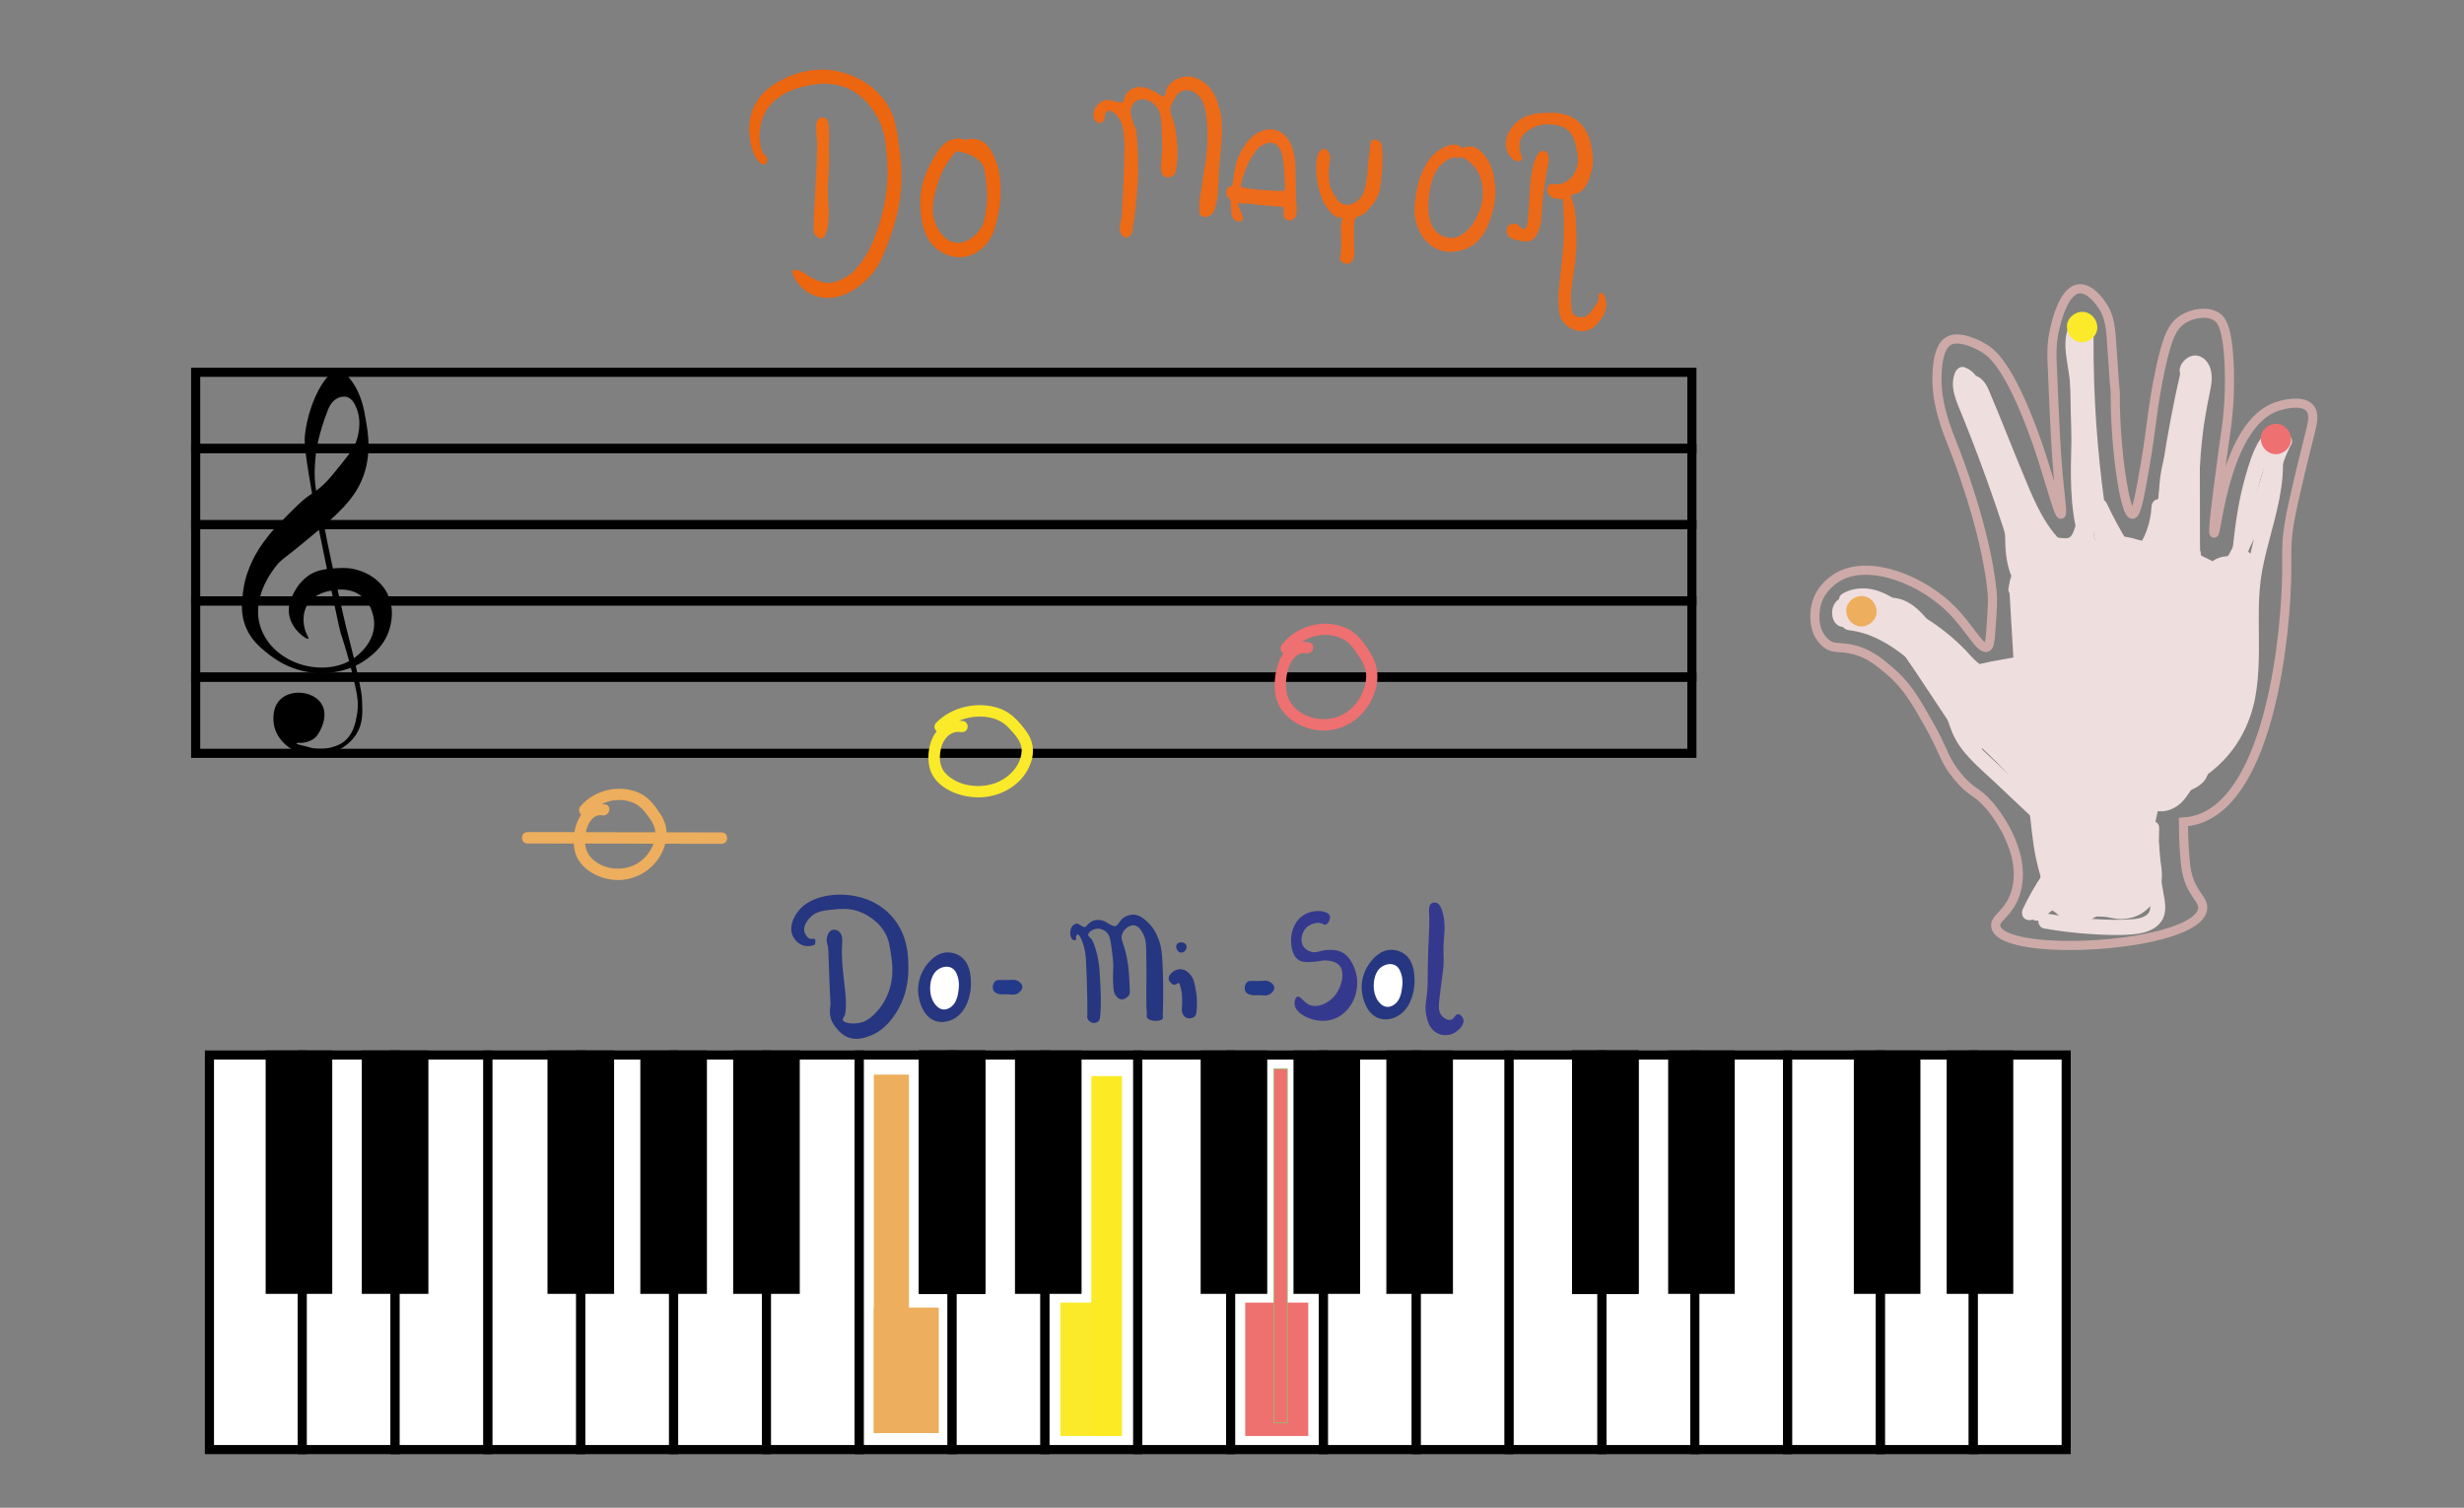 <?xml version="1.0" encoding="utf-8"?>
<!-- Generator: Adobe Illustrator 26.3.0, SVG Export Plug-In . SVG Version: 6.00 Build 0)  -->
<svg version="1.1" id="Capa_1" xmlns="http://www.w3.org/2000/svg" xmlns:xlink="http://www.w3.org/1999/xlink" x="0px" y="0px"
	 viewBox="0 0 810.71 496.06" style="enable-background:new 0 0 810.71 496.06;" xml:space="preserve">
<rect x="0" y="0" width="810.71" height="496.06" fill="#808080" stroke="none"/>
<style type="text/css">
	.st0{fill:#EFDEDE;}
	.st1{fill:none;stroke:#CDAAA8;stroke-width:3;stroke-miterlimit:10;}
	.st2{fill:none;stroke:#000000;stroke-width:3;stroke-miterlimit:10;}
	.st3{fill:#FFFFFF;stroke:#000000;stroke-width:3;stroke-miterlimit:10;}
	.st4{stroke:#000000;stroke-width:3;stroke-miterlimit:10;}
	.st5{fill:#FBEA29;}
	.st6{fill:#EE706F;}
	.st7{fill:#EE706F;stroke:#8FC46F;stroke-width:0.25;stroke-miterlimit:10;}
	.st8{fill:#EDAE5D;stroke:#EDAE5D;stroke-miterlimit:10;}
	.st9{fill:#EDAE5D;}
	.st10{fill:#EE7070;}
	.st11{fill:#8FC46F;}
	.st12{fill:#FFFFFF;}
	.st13{fill:#263680;}
	.st14{fill:#23398A;}
	.st15{fill:#35398E;}
	.st16{fill:#ED6C15;}
	.st17{fill:#EC650F;}
	.st18{fill:#ED6A17;}
	.st19{fill:#ED6B1A;}
	.st20{fill:#EC6916;}
	.st21{fill:#EC691A;}
	.st22{fill:#EC6917;}
	.st23{fill:#FBEA24;}
</style>
<g>
	<g>
		<g>
			<path class="st0" d="M692.28,224.65c-1.27,3.93-0.82,8.1-0.7,12.16c0.12,4.18,0.12,8.36,0,12.53
				c-0.23,8.38-0.93,16.74-2.11,25.04c-0.19,1.33,0.33,2.69,1.75,3.08c1.17,0.32,2.88-0.4,3.08-1.75c1.2-8.42,1.99-16.88,2.26-25.38
				c0.13-4.18,0.15-8.36,0.05-12.53c-0.09-3.9-0.72-8.04,0.5-11.81C698.09,222.91,693.26,221.6,692.28,224.65L692.28,224.65z"/>
		</g>
	</g>
	<g>
		<g>
			<path class="st0" d="M682.26,208.48c0.18,0.75,0.32,1.5,0.43,2.26c-0.12-0.89-0.24-1.77-0.36-2.66c0.28,2.45,0.16,4.89-0.16,7.33
				c0.12-0.89,0.24-1.77,0.36-2.66c-0.33,2.32-0.81,4.61-1.29,6.91c-0.71,3.4-1.65,6.89-0.71,10.34c1.7,6.27,8.15,9.77,14.36,8.29
				c3.94-0.94,6.65-3.46,9-6.59c2.92-3.89,4.4-8.71,5.87-13.3c1.44-4.47,2.59-9.08,4.19-13.48c-0.34,0.8-0.67,1.59-1.01,2.39
				c0.08-0.22,0.2-0.43,0.33-0.62c-0.52,0.67-1.04,1.35-1.56,2.02c0.08-0.09,0.15-0.17,0.23-0.26c-0.67,0.52-1.35,1.04-2.02,1.56
				c0.17-0.16,0.36-0.27,0.58-0.33c-0.8,0.34-1.59,0.67-2.39,1.01c0.1-0.02,0.2-0.04,0.3-0.05c-0.89,0.12-1.77,0.24-2.66,0.36
				c0.1,0.01,0.2,0.01,0.3,0.02c-0.89-0.12-1.77-0.24-2.66-0.36c0.1,0.03,0.2,0.05,0.3,0.08c-0.8-0.34-1.59-0.67-2.39-1.01
				c0.21,0.08,0.4,0.18,0.57,0.31c-0.67-0.52-1.35-1.04-2.02-1.56c0.29,0.24,0.53,0.47,0.77,0.76c-0.52-0.67-1.04-1.35-1.56-2.02
				c1.17,1.56,1.87,3.54,2.7,5.29c0.88,1.85,1.79,3.7,2.61,5.58c-0.34-0.8-0.67-1.59-1.01-2.39c0.68,1.63,1.24,3.28,1.51,5.03
				c-0.12-0.89-0.24-1.77-0.36-2.66c0.15,1.24,0.14,2.47-0.02,3.71c0.12-0.89,0.24-1.77,0.36-2.66c-0.22,1.34-0.59,2.62-1.1,3.88
				c0.34-0.8,0.67-1.59,1.01-2.39c-1.16,2.72-2.81,5.15-4.6,7.48c0.52-0.67,1.04-1.35,1.56-2.02c-0.6,0.77-1.21,1.54-1.83,2.3
				c5.24,4.04,10.47,8.08,15.71,12.12c5.12-10.18,10.25-20.36,15.37-30.54c-6.09-0.8-12.18-1.59-18.28-2.39
				c0.33,1.32,0.59,2.65,0.77,4c-0.12-0.89-0.24-1.77-0.36-2.66c0.34,2.72,0.36,5.45,0.02,8.17c0.12-0.89,0.24-1.77,0.36-2.66
				c-0.32,2.31-0.9,4.55-1.79,6.7c0.34-0.8,0.67-1.59,1.01-2.39c-0.72,1.67-1.62,3.23-2.72,4.69c0.52-0.67,1.04-1.35,1.56-2.02
				c-1.14,1.46-2.45,2.72-3.92,3.86c0.67-0.52,1.35-1.04,2.02-1.56c-4.6,3.47-9.81,6.23-14.73,9.23
				c-5.19,3.16-10.37,6.32-15.56,9.48c-2.17,1.32-3.92,3.51-4.6,5.98c-0.66,2.39-0.36,5.58,1.01,7.71c2.89,4.48,8.9,6.5,13.68,3.59
				c8.72-5.31,17.46-10.59,26.16-15.94c4.91-3.02,9.14-6.45,12.38-11.25c2.48-3.68,4.11-8.18,4.75-12.57
				c0.87-5.99,0.72-11.77-0.76-17.68c-0.97-3.84-4.5-6.65-8.31-7.16c-3.73-0.5-8.18,1.22-9.96,4.77
				c-5.12,10.18-10.25,20.36-15.37,30.54c-2.26,4.49-1.51,9.74,2.58,12.9c1.69,1.3,3.87,2.25,6.06,2.15
				c2.49-0.11,5.43-0.91,7.07-2.93c1.82-2.24,3.65-4.5,5.27-6.9c1.6-2.35,2.77-4.84,3.81-7.49c2.11-5.34,1.96-11.62-0.13-16.93
				c-1.12-2.85-2.43-5.6-3.75-8.36c-1.31-2.74-2.42-5.43-4.47-7.74c-3.74-4.2-10.11-5.35-14.94-2.34
				c-3.99,2.49-5.11,6.67-6.38,10.86c-1.59,5.23-3.03,10.61-5.13,15.67c0.34-0.8,0.67-1.59,1.01-2.39c-0.72,1.68-1.58,3.27-2.7,4.72
				c0.52-0.67,1.04-1.35,1.56-2.02c-0.3,0.37-0.61,0.7-0.97,1.01c0.67-0.52,1.35-1.04,2.02-1.56c-0.36,0.28-0.73,0.5-1.14,0.7
				c0.8-0.34,1.59-0.67,2.39-1.01c-0.31,0.12-0.58,0.21-0.9,0.27c0.89-0.12,1.77-0.24,2.66-0.36c-0.19,0.03-0.39,0.04-0.58,0.02
				c0.89,0.12,1.77,0.24,2.66,0.36c-0.18-0.02-0.36-0.06-0.53-0.14c0.8,0.34,1.59,0.67,2.39,1.01c-0.08-0.04-0.16-0.09-0.24-0.13
				c0.67,0.52,1.35,1.04,2.02,1.56c-0.16-0.11-0.3-0.25-0.42-0.41c0.52,0.67,1.04,1.35,1.56,2.02c-0.06-0.1-0.12-0.21-0.18-0.31
				c0.34,0.8,0.67,1.59,1.01,2.39c-0.09-0.22-0.15-0.45-0.17-0.69c0.12,0.89,0.24,1.77,0.36,2.66c-0.01-0.38,0.01-0.73,0.06-1.1
				c-0.12,0.89-0.24,1.77-0.36,2.66c0.6-3.51,1.5-6.95,2-10.48c0.72-5.09,0.95-9.83-0.26-14.9c-1.22-5.09-7.28-8.61-12.3-6.98
				C683.94,197.89,680.95,203.02,682.26,208.48L682.26,208.48z"/>
		</g>
	</g>
	<g>
		<g>
			<path class="st0" d="M676.4,199.7c-2.26,10.37-3.77,20.94-4.53,31.53c-0.72,10.19-1.73,21.64,3.55,30.84
				c1.25,2.17,3.57,3.93,5.98,4.6c2.39,0.66,5.58,0.36,7.71-1.01c4.58-2.95,6.38-8.83,3.59-13.68c-0.35-0.6-0.66-1.22-0.94-1.85
				c0.34,0.8,0.67,1.59,1.01,2.39c-0.74-1.81-1.18-3.68-1.44-5.61c0.12,0.89,0.24,1.77,0.36,2.66c-0.6-4.93-0.29-9.99-0.02-14.93
				c0.29-5.34,0.8-10.67,1.5-15.98c-0.12,0.89-0.24,1.77-0.36,2.66c0.74-5.47,1.7-10.9,2.88-16.29c0.57-2.62,0.37-5.35-1.01-7.71
				c-1.21-2.07-3.59-4.05-5.98-4.6c-2.56-0.58-5.43-0.46-7.71,1.01C678.87,195.09,676.96,197.15,676.4,199.7L676.4,199.7z"/>
		</g>
	</g>
	<g>
		<g>
			<path class="st0" d="M665.35,213.62c-0.85,4.79-1.7,9.57-2.54,14.36c-0.92,5.24-1.93,10.69-1.32,16.02
				c0.49,4.27,1.33,8.28,2.93,12.27c1.61,4.04,3.47,7.93,5.49,11.78c1.89,3.6,3.82,7.18,5.41,10.93c-0.34-0.8-0.67-1.59-1.01-2.39
				c1.31,3.12,2.35,6.35,2.83,9.71c-0.12-0.89-0.24-1.77-0.36-2.66c0.25,1.97,0.3,3.95,0.11,5.93c-0.23,2.41,1.28,5.42,2.93,7.07
				c1.73,1.73,4.58,3.04,7.07,2.93c2.59-0.12,5.27-0.97,7.07-2.93c1.89-2.06,2.66-4.29,2.93-7.07c1.42-14.81-8.29-27.09-13.78-40
				c0.34,0.8,0.67,1.59,1.01,2.39c-1.33-3.19-2.4-6.48-2.89-9.91c0.12,0.89,0.24,1.77,0.36,2.66c-0.42-3.16-0.27-6.31,0.14-9.46
				c-0.12,0.89-0.24,1.77-0.36,2.66c0.87-6.35,2.16-12.66,3.28-18.97c0.48-2.71,0.42-5.26-1.01-7.71c-1.21-2.07-3.59-4.05-5.98-4.6
				c-2.56-0.58-5.43-0.46-7.71,1.01C667.87,208.98,665.79,211.09,665.35,213.62L665.35,213.62z"/>
		</g>
	</g>
	<g>
		<g>
			<path class="st0" d="M695.3,292.49c0.21-10.01-0.14-20.01-1.05-29.98c-0.25-2.7-0.95-5.09-2.93-7.07
				c-1.73-1.73-4.58-3.04-7.07-2.93c-2.59,0.12-5.27,0.97-7.07,2.93c-1.7,1.85-3.17,4.46-2.93,7.07c0.91,9.97,1.26,19.97,1.05,29.98
				c-0.11,5.23,4.68,10.24,10,10C690.82,302.24,695.18,298.09,695.3,292.49L695.3,292.49z"/>
		</g>
	</g>
	<g>
		<g>
			<path class="st0" d="M681.02,301.5c2.9,0.17,5.9-0.87,8.38-2.28c1.27-0.72,2.42-1.62,3.75-2.23c-0.8,0.34-1.59,0.67-2.39,1.01
				c0.51-0.21,1.01-0.36,1.55-0.45c-0.89,0.12-1.77,0.24-2.66,0.36c0.4-0.04,0.77-0.03,1.17,0c-0.89-0.12-1.77-0.24-2.66-0.36
				c0.92,0.12,1.81,0.37,2.72,0.53c2.23,0.4,3.42,0.51,5.5,0.23c4.01-0.54,7.58-2.68,9.56-6.3c1.63-2.97,1.48-5.95,1.38-9.16
				c-0.06-2.11,0.07-4.21,0.34-6.3c-0.12,0.89-0.24,1.77-0.36,2.66c0.59-4.12,1.81-8.1,2.61-12.17c0.52-2.64,0.94-5.35,1.04-8.04
				c0.11-2.82-0.45-5.56-0.84-8.34c0.12,0.89,0.24,1.77,0.36,2.66c-0.03-0.26-0.04-0.53-0.03-0.79c-0.12,0.89-0.24,1.77-0.36,2.66
				c0.02-0.26,0.07-0.52,0.16-0.76c-0.34,0.8-0.67,1.59-1.01,2.39c0.08-0.21,0.19-0.41,0.33-0.59c-0.52,0.67-1.04,1.35-1.56,2.02
				c0.23-0.28,0.46-0.49,0.73-0.72c-0.67,0.52-1.35,1.04-2.02,1.56c1.25-0.91,2.68-1.6,4.1-2.21c-0.8,0.34-1.59,0.67-2.39,1.01
				c0.98-0.4,1.97-0.75,2.99-1.05c2.44-0.72,4.68-2.39,5.98-4.6c1.25-2.14,1.79-5.3,1.01-7.71c-1.64-5.08-6.93-8.57-12.3-6.98
				c-3.25,0.96-6.71,2.27-9.47,4.27c-2.71,1.96-4.9,4.33-5.77,7.67c-0.76,2.93-0.1,5.67,0.31,8.58c-0.12-0.89-0.24-1.77-0.36-2.66
				c0.25,2.1,0.17,4.19-0.09,6.28c0.12-0.89,0.24-1.77,0.36-2.66c-0.58,4.18-1.83,8.22-2.64,12.35c-0.55,2.81-0.95,5.69-1.09,8.55
				c-0.1,2.11,0.23,4.23,0.11,6.33c0.12-0.89,0.24-1.77,0.36-2.66c-0.02,0.24-0.07,0.47-0.16,0.7c0.34-0.8,0.67-1.59,1.01-2.39
				c-0.08,0.21-0.19,0.41-0.33,0.58c0.52-0.67,1.04-1.35,1.56-2.02c-0.13,0.16-0.28,0.3-0.45,0.42c0.67-0.52,1.35-1.04,2.02-1.56
				c-0.17,0.12-0.35,0.22-0.54,0.29c0.8-0.34,1.59-0.67,2.39-1.01c-0.32,0.11-0.6,0.18-0.93,0.23c0.89-0.12,1.77-0.24,2.66-0.36
				c-0.44,0.04-0.86,0.03-1.3-0.02c0.89,0.12,1.77,0.24,2.66,0.36c-3.7-0.61-7.3-1.55-10.97-0.11c-1.57,0.61-3.02,1.26-4.43,2.16
				c-0.84,0.54-1.67,1.09-2.58,1.52c0.8-0.34,1.59-0.67,2.39-1.01c-0.5,0.21-0.98,0.36-1.51,0.45c0.89-0.12,1.77-0.24,2.66-0.36
				c-0.33,0.03-0.63,0.04-0.96,0.02c-2.47-0.14-5.36,1.22-7.07,2.93c-1.73,1.73-3.04,4.58-2.93,7.07
				C671.28,297.18,675.42,301.18,681.02,301.5L681.02,301.5z"/>
		</g>
	</g>
	<g>
		<g>
			<path class="st0" d="M713.55,258.2c2.97-1.09,5.04-2.27,7.43-4.35c1.71-1.49,3.09-3.43,4.29-5.34c2.11-3.38,3.55-7.27,5.03-10.94
				c2.76-6.84,4.88-13.94,6.34-21.17c0.36-1.81,0.69-3.62,0.97-5.45c0.5-3.23,1.05-6.18,0.41-9.42c-0.9-4.56-4.34-7.61-8.52-9.14
				c-1.69-0.62-3.47-1.03-5.2-1.48c-7.46-1.97-15.02-3.58-22.64-4.83c-9.45-1.56-18.98-2.67-28.54-3.22
				c-2.47-0.14-5.36,1.22-7.07,2.93c-1.73,1.73-3.04,4.58-2.93,7.07c0.25,5.68,4.4,9.67,10,10c6.26,0.36,12.51,0.96,18.73,1.79
				c-0.89-0.12-1.77-0.24-2.66-0.36c5.98,0.81,11.92,1.83,17.83,3.07c2.91,0.61,5.81,1.28,8.7,2c2.8,0.7,5.78,1.27,8.47,2.32
				c-0.8-0.34-1.59-0.67-2.39-1.01c0.22,0.09,0.42,0.21,0.61,0.34c-0.67-0.52-1.35-1.04-2.02-1.56c0.19,0.14,0.35,0.31,0.49,0.5
				c-0.52-0.67-1.04-1.35-1.56-2.02c0.06,0.1,0.12,0.2,0.17,0.3c-0.34-0.8-0.67-1.59-1.01-2.39c0.14,0.35,0.21,0.64,0.27,1.01
				c-0.12-0.89-0.24-1.77-0.36-2.66c0.04,0.62,0,1.21-0.08,1.82c0.12-0.89,0.24-1.77,0.36-2.66c-1.44,10.52-4.24,20.81-8.34,30.61
				c0.34-0.8,0.67-1.59,1.01-2.39c-1.22,2.89-2.45,5.82-4.35,8.34c0.52-0.67,1.04-1.35,1.56-2.02c-0.66,0.84-1.39,1.6-2.23,2.26
				c0.67-0.52,1.35-1.04,2.02-1.56c-0.57,0.42-1.16,0.77-1.8,1.07c0.8-0.34,1.59-0.67,2.39-1.01c-0.22,0.1-0.44,0.18-0.67,0.26
				c-2.49,0.92-4.6,2.24-5.98,4.6c-1.25,2.14-1.79,5.3-1.01,7.71c0.78,2.42,2.28,4.75,4.6,5.98
				C708.11,258.39,711.05,259.12,713.55,258.2L713.55,258.2z"/>
		</g>
	</g>
	<g>
		<g>
			<path class="st0" d="M661.08,193.34c0.49,8.32,0.99,16.64,1.48,24.96c0.16,2.66,1.01,5.15,2.93,7.07
				c1.73,1.73,4.58,3.04,7.07,2.93c2.59-0.12,5.27-0.97,7.07-2.93c1.73-1.89,3.09-4.42,2.93-7.07c-0.49-8.32-0.99-16.64-1.48-24.96
				c-0.16-2.66-1.01-5.15-2.93-7.07c-1.73-1.73-4.58-3.04-7.07-2.93c-2.59,0.12-5.27,0.97-7.07,2.93
				C662.28,188.16,660.92,190.7,661.08,193.34L661.08,193.34z"/>
		</g>
	</g>
	<g>
		<g>
			<path class="st0" d="M668.66,213.96c-0.3,1.5-0.74,2.95-1.32,4.36c0.34-0.8,0.67-1.59,1.01-2.39c-0.81,1.9-1.85,3.68-3.1,5.33
				c0.52-0.67,1.04-1.35,1.56-2.02c-1.32,1.71-2.85,3.24-4.55,4.58c0.67-0.52,1.35-1.04,2.02-1.56c-1.65,1.26-3.42,2.32-5.32,3.15
				c0.8-0.34,1.59-0.67,2.39-1.01c-1.41,0.6-2.87,1.06-4.37,1.37c-2.37,0.5-4.78,2.56-5.98,4.6c-1.25,2.14-1.79,5.3-1.01,7.71
				c0.78,2.42,2.28,4.75,4.6,5.98c2.46,1.3,4.97,1.59,7.71,1.01c6.19-1.3,12.09-4.77,16.53-9.23c4.42-4.45,7.88-10.35,9.12-16.53
				c0.53-2.66,0.4-5.31-1.01-7.71c-1.21-2.07-3.59-4.05-5.98-4.6c-2.56-0.58-5.43-0.46-7.71,1.01
				C671.15,209.34,669.16,211.42,668.66,213.96L668.66,213.96z"/>
		</g>
	</g>
	<g>
		<g>
			<path class="st0" d="M693.35,290.83c-2.55-6.34-4.3-12.96-5.23-19.72c0.12,0.89,0.24,1.77,0.36,2.66
				c-0.59-4.48-0.76-9.04-1.72-13.47c-0.92-4.27-2.91-8.33-5.51-11.82c-5.02-6.72-10.86-12.83-17.12-18.4
				c-1.99-1.77-4.35-2.93-7.07-2.93c-2.45,0-5.38,1.09-7.07,2.93c-1.75,1.91-3.05,4.41-2.93,7.07c0.11,2.56,0.95,5.31,2.93,7.07
				c5.5,4.89,10.78,10.2,15.3,16.03c-0.52-0.67-1.04-1.35-1.56-2.02c1.41,1.85,2.66,3.79,3.58,5.93c-0.34-0.8-0.67-1.59-1.01-2.39
				c0.85,2.1,1.33,4.27,1.65,6.51c-0.12-0.89-0.24-1.77-0.36-2.66c0.74,5.52,1.1,11.07,2.24,16.53c0.99,4.78,2.43,9.46,4.25,14
				c1.01,2.51,2.17,4.56,4.6,5.98c2.14,1.25,5.3,1.79,7.71,1.01c2.42-0.78,4.75-2.28,5.98-4.6
				C693.51,296.31,694.33,293.27,693.35,290.83L693.35,290.83z"/>
		</g>
	</g>
	<g>
		<g>
			<path class="st0" d="M655.86,245.83c5.23,0,10.24-4.6,10-10c-0.24-5.42-4.39-10-10-10c-5.23,0-10.24,4.6-10,10
				C646.11,241.24,650.26,245.83,655.86,245.83L655.86,245.83z"/>
		</g>
	</g>
	<g>
		<g>
			<path class="st0" d="M660.48,240.83c5.23,0,10.24-4.6,10-10c-0.24-5.42-4.39-10-10-10c-5.23,0-10.24,4.6-10,10
				C650.72,236.24,654.87,240.83,660.48,240.83L660.48,240.83z"/>
		</g>
	</g>
	<g>
		<g>
			<path class="st0" d="M688.68,267.5c-0.35,7.17,1.83,14.15,2.83,21.19c-0.12-0.89-0.24-1.77-0.36-2.66
				c0.13,0.98,0.21,1.93,0.11,2.91c0.12-0.89,0.24-1.77,0.36-2.66c-0.07,0.4-0.15,0.76-0.27,1.14c0.34-0.8,0.67-1.59,1.01-2.39
				c-0.19,0.44-0.4,0.81-0.69,1.19c0.52-0.67,1.04-1.35,1.56-2.02c-0.15,0.18-0.31,0.33-0.49,0.48c0.67-0.52,1.35-1.04,2.02-1.56
				c-0.18,0.14-0.36,0.26-0.57,0.36c0.8-0.34,1.59-0.67,2.39-1.01c-0.2,0.1-0.42,0.17-0.64,0.22c0.89-0.12,1.77-0.24,2.66-0.36
				c-0.48,0.06-0.88,0.05-1.36,0c0.89,0.12,1.77,0.24,2.66,0.36c-4.47-0.77-8.86-1.41-13.39-0.94c-2.72,0.28-5.07,0.93-7.07,2.93
				c-1.73,1.73-3.04,4.58-2.93,7.07c0.12,2.59,0.97,5.27,2.93,7.07c1.84,1.69,4.48,3.2,7.07,2.93c2.66-0.28,5.32-0.24,7.97,0.1
				c-0.89-0.12-1.77-0.24-2.66-0.36c1.93,0.28,3.93,0.89,5.88,0.89c2.54,0,5.02-0.59,7.16-1.99c4.22-2.76,6.51-7.46,6.45-12.48
				c-0.03-3.05-0.74-6.17-1.32-9.17c-0.48-2.46-0.99-4.91-1.35-7.39c0.12,0.89,0.24,1.77,0.36,2.66c-0.29-2.16-0.44-4.33-0.33-6.51
				c0.26-5.23-4.78-10.23-10-10C693.04,257.75,688.96,261.89,688.68,267.5L688.68,267.5z"/>
		</g>
	</g>
	<g>
		<g>
			<path class="st0" d="M708.74,260.83c5.23,0,10.24-4.6,10-10c-0.24-5.42-4.39-10-10-10c-5.23,0-10.24,4.6-10,10
				C698.98,256.24,703.13,260.83,708.74,260.83L708.74,260.83z"/>
		</g>
	</g>
	<g>
		<g>
			<path class="st0" d="M688.79,267.8c-0.61,2.63-1.23,5.25-1.84,7.88c-0.42,1.33-0.48,2.66-0.18,3.99
				c0.06,1.33,0.46,2.57,1.19,3.72c0.63,1.17,1.49,2.1,2.58,2.81c0.97,0.88,2.1,1.48,3.4,1.79c0.89,0.12,1.77,0.24,2.66,0.36
				c1.81-0.01,3.49-0.46,5.05-1.37c0.67-0.52,1.35-1.04,2.02-1.56c1.24-1.25,2.1-2.72,2.57-4.41c0.61-2.63,1.23-5.25,1.84-7.88
				c0.42-1.33,0.48-2.66,0.18-3.99c-0.06-1.33-0.46-2.57-1.19-3.72c-0.63-1.17-1.49-2.1-2.58-2.81c-0.97-0.88-2.1-1.48-3.4-1.79
				c-0.89-0.12-1.77-0.24-2.66-0.36c-1.81,0.01-3.49,0.46-5.05,1.37c-0.67,0.52-1.35,1.04-2.02,1.56
				C690.12,264.63,689.27,266.1,688.79,267.8L688.79,267.8z"/>
		</g>
	</g>
	<g>
		<g>
			<path class="st0" d="M701.62,284.46c0.07-0.05,0.14-0.1,0.21-0.15c-0.8,0.34-1.59,0.67-2.39,1.01c0.07-0.02,0.15-0.03,0.22-0.05
				c-1.77,0-3.54,0-5.32,0c0.08,0.01,0.16,0.02,0.23,0.03c-0.8-0.34-1.59-0.67-2.39-1.01c0.17,0.06,0.33,0.15,0.46,0.27
				c-0.67-0.52-1.35-1.04-2.02-1.56c0.15,0.13,0.29,0.28,0.41,0.45c-0.52-0.67-1.04-1.35-1.56-2.02c0.12,0.16,0.21,0.33,0.29,0.52
				c-0.34-0.8-0.67-1.59-1.01-2.39c0.82,2.06,1.38,4.18,1.69,6.38c-0.12-0.89-0.24-1.77-0.36-2.66c0.19,1.51,0.26,3.01,0.21,4.53
				c6.55-0.89,13.1-1.77,19.64-2.66c-1.06-4.66-1.91-9.36-2.54-14.09c0.12,0.89,0.24,1.77,0.36,2.66c-0.36-2.73-0.65-5.46-0.87-8.2
				c-6.55,0.89-13.1,1.77-19.64,2.66c1.69,4.18,2.85,8.54,3.46,13.02c-0.12-0.89-0.24-1.77-0.36-2.66c0.4,3.12,0.54,6.25,0.4,9.39
				c-0.23,5.23,4.76,10.23,10,10c5.62-0.25,9.75-4.39,10-10c0.37-8.45-1.03-17.21-4.21-25.06c-0.97-2.4-2.18-4.7-4.6-5.98
				c-2.02-1.07-4.1-1.49-6.38-1.19c-4.58,0.62-9.07,4.85-8.67,9.82c0.67,8.38,1.9,16.75,3.77,24.95c0.52,2.28,2.53,4.88,4.6,5.98
				c2.02,1.07,4.1,1.49,6.38,1.19c4.98-0.67,8.5-4.8,8.67-9.82c0.13-3.75-0.36-7.64-1.44-11.23c-0.81-2.71-1.85-5.46-3.88-7.51
				c-3.35-3.38-9.36-4.8-13.46-1.87c-2.17,1.55-3.87,3.33-4.6,5.98c-0.66,2.39-0.36,5.58,1.01,7.71c1.38,2.14,3.43,4.01,5.98,4.6
				C696.41,286.03,699.46,286,701.62,284.46L701.62,284.46z"/>
		</g>
	</g>
	<g>
		<g>
			<path class="st0" d="M699.04,260.04c2.12,0.38,4.23,0.75,6.35,1.13c1.71,0.3,3.45,0.65,5.18,0.79c2.39,0.19,5.03-0.45,7.11-1.64
				c4.43-2.54,6.98-7.86,9.32-12.23c4.1-7.65,7.44-15.8,9.83-24.14c1.26-4.41,2.24-8.89,2.94-13.42c0.43-2.75,0.45-5.21-1.01-7.71
				c-1.21-2.07-3.59-4.05-5.98-4.6c-2.56-0.58-5.43-0.46-7.71,1.01c-2.05,1.32-4.2,3.46-4.6,5.98c-1.39,8.92-3.87,17.63-7.37,25.96
				c0.34-0.8,0.67-1.59,1.01-2.39c-2.41,5.69-5.17,11.61-8.8,16.65c0.52-0.67,1.04-1.35,1.56-2.02c-0.23,0.29-0.46,0.55-0.74,0.8
				c0.67-0.52,1.35-1.04,2.02-1.56c-0.3,0.23-0.57,0.39-0.92,0.55c0.8-0.34,1.59-0.67,2.39-1.01c-0.14,0.04-0.28,0.08-0.42,0.11
				c0.89-0.12,1.77-0.24,2.66-0.36c-0.46,0.05-0.85,0.05-1.31,0.02c0.89,0.12,1.77,0.24,2.66,0.36c-2.97-0.42-5.92-1.03-8.88-1.56
				c-2.7-0.48-5.26-0.42-7.71,1.01c-2.07,1.21-4.05,3.59-4.6,5.98c-0.58,2.56-0.46,5.43,1.01,7.71
				C694.4,257.52,696.52,259.59,699.04,260.04L699.04,260.04z"/>
		</g>
	</g>
	<g>
		<g>
			<path class="st0" d="M720.84,206.67c0.26,4.3,0.49,8.61-0.04,12.89c0.12-0.89,0.24-1.77,0.36-2.66c-0.35,2.57-1,5.03-2,7.42
				c0.34-0.8,0.67-1.59,1.01-2.39c-2.27,5.28-5.34,10.28-8.31,15.19c-3.04,5.03-6.27,9.95-9.66,14.75
				c-1.42,2.01-1.64,5.41-1.01,7.71c0.64,2.32,2.43,4.83,4.6,5.98c2.32,1.23,5.13,1.84,7.71,1.01c2.6-0.84,4.4-2.37,5.98-4.6
				c5.52-7.81,10.59-15.93,15.16-24.33c2.48-4.56,4.86-9.35,5.68-14.52c0.88-5.54,0.86-10.88,0.53-16.46
				c-0.16-2.66-1.01-5.15-2.93-7.07c-1.73-1.73-4.58-3.04-7.07-2.93c-2.59,0.12-5.27,0.97-7.07,2.93
				C722.04,201.48,720.69,204.02,720.84,206.67L720.84,206.67z"/>
		</g>
	</g>
	<g>
		<g>
			<path class="st0" d="M726.06,255.58c3.49-7.92,6.99-15.84,10.48-23.76c1.12-2.55,1.78-4.91,1.01-7.71
				c-0.64-2.32-2.43-4.83-4.6-5.98c-2.32-1.23-5.13-1.84-7.71-1.01c-2.32,0.75-4.95,2.27-5.98,4.6
				c-3.49,7.92-6.99,15.84-10.48,23.76c-1.12,2.55-1.78,4.91-1.01,7.71c0.64,2.32,2.43,4.83,4.6,5.98c2.32,1.23,5.13,1.84,7.71,1.01
				C722.39,259.43,725.03,257.91,726.06,255.58L726.06,255.58z"/>
		</g>
	</g>
	<g>
		<g>
			<path class="st0" d="M667.8,193.86c1.85,2.31,5.01,3.76,7.79,4.54c1.91,0.53,3.9,0.86,5.86,1.16c4.83,0.73,9.68,1.2,14.52,1.84
				c-0.89-0.12-1.77-0.24-2.66-0.36c12.4,1.67,24.65,4.32,36.63,7.92c5.01,1.51,11.12-1.8,12.3-6.98c1.23-5.39-1.62-10.69-6.98-12.3
				c-7.68-2.31-15.47-4.24-23.34-5.76c-8.59-1.65-17.26-2.6-25.93-3.74c0.89,0.12,1.77,0.24,2.66,0.36c-3.03-0.41-6.3-0.74-9.15-1.9
				c0.8,0.34,1.59,0.67,2.39,1.01c-0.44-0.21-0.84-0.43-1.24-0.72c0.67,0.52,1.35,1.04,2.02,1.56c-0.28-0.24-0.51-0.48-0.74-0.77
				c-1.5-1.87-4.79-2.93-7.07-2.93c-2.45,0-5.38,1.09-7.07,2.93c-1.75,1.91-3.05,4.41-2.93,7.07c0.12,0.89,0.24,1.77,0.36,2.66
				C665.7,191.14,666.56,192.61,667.8,193.86L667.8,193.86z"/>
		</g>
	</g>
	<g>
		<g>
			<path class="st0" d="M697.1,186.6c0.21-0.08,0.42-0.14,0.63-0.18c-0.8,0.08-0.92,0.1-0.36,0.06c0.22-0.01,0.44,0,0.65,0.01
				c0.55,0.05,0.44,0.03-0.34-0.06c0.04-0.11,2.46,0.61,2.68,0.67c2.37,0.67,4.78,1.12,7.23,0.61c2.18-0.46,3.91-1.91,5.71-3.14
				c2.57-1.76,4.13-4.05,5.16-6.95c1.55-4.39,1.61-9.32,1.81-13.92c0.05-1.15,0.1-2.3,0.18-3.45c0.04-0.57,0.09-1.14,0.14-1.71
				c0.02-0.23,0.29-2.04,0.08-0.78c0.18-1.11,0.39-2.21,0.69-3.3c0.15-0.54,0.32-1.08,0.51-1.61c0.1-0.27,0.2-0.53,0.3-0.79
				c-0.23,0.54-0.22,0.55,0.02,0.03c1.12-2.36,0.73-5.51-1.79-6.84c-2.22-1.17-5.65-0.73-6.84,1.79c-2.12,4.47-2.87,9.15-3.16,14.07
				c-0.13,2.16-0.18,4.33-0.31,6.49c-0.07,1.08-0.18,2.15-0.29,3.22c-0.05,0.37-0.03,0.28,0.04-0.26c-0.04,0.28-0.09,0.57-0.14,0.85
				c-0.1,0.56-0.21,1.12-0.34,1.68c-0.12,0.51-0.25,1.02-0.41,1.52c-0.08,0.24-0.16,0.48-0.25,0.72c0.07-0.16,0.14-0.33,0.21-0.49
				c-0.02,0.32-0.53,1.09-0.76,1.3c1.25-1.19-1.18,0.67,0.12-0.19c-0.79,0.52-1.55,1.06-2.31,1.61c-0.21,0.16-0.42,0.3-0.64,0.44
				c-0.53,0.28-0.45,0.26,0.25-0.07c-0.2,0.07-0.41,0.12-0.62,0.15c0.81-0.09,0.93-0.13,0.38-0.1c-1.27-0.15,0.03,0.06,0.03,0.06
				c0-0.01-1.22-0.26-1.32-0.29c-0.9-0.23-1.78-0.52-2.68-0.74c-2.26-0.55-4.66-0.78-6.91-0.04c-2.48,0.82-4.35,3.49-3.49,6.15
				C691.76,185.58,694.44,187.47,697.1,186.6L697.1,186.6z"/>
		</g>
	</g>
	<g>
		<g>
			<path class="st0" d="M717.42,123.33c0.1,0.26,0.18,0.51,0.27,0.77c0.27,0.79,0.07-0.09,0.01-0.13c0.07,0.04,0.01,0.73,0.01,0.82
				c0,0.03-0.16,1.28-0.04,0.58c0.11-0.64-0.06,0.26-0.09,0.37c-0.05,0.27-0.11,0.55-0.17,0.82c-0.13,0.62-0.27,1.25-0.39,1.88
				c-0.55,2.71-1.03,5.43-1.44,8.17c-0.85,5.67-1.46,11.37-1.76,17.1c-0.14,2.62,2.4,5.12,5,5c2.82-0.13,4.85-2.2,5-5
				c0.14-2.76,0.35-5.52,0.63-8.27c0.14-1.38,0.31-2.75,0.48-4.12c0.05-0.36,0.04-0.32-0.02,0.12c0.02-0.16,0.04-0.32,0.07-0.48
				c0.05-0.32,0.09-0.64,0.14-0.97c0.11-0.72,0.22-1.45,0.33-2.17c0.44-2.73,0.94-5.45,1.52-8.15c0.62-2.93,1.25-6.12,0.09-9.01
				c-0.97-2.42-3.38-4.39-6.15-3.49C718.58,117.94,716.38,120.74,717.42,123.33L717.42,123.33z"/>
		</g>
	</g>
	<g>
		<g>
			<path class="st0" d="M717.43,122.52c-4.54,19.74-7.61,39.84-9.2,60.03c-0.45,5.67-0.77,11.34-0.98,17.02c-0.1,2.62,2.37,5.12,5,5
				c2.79-0.13,4.9-2.2,5-5c0.36-9.9,1.08-19.79,2.17-29.63c0.27-2.42,0.56-4.84,0.87-7.26c0.04-0.32,0.08-0.64,0.13-0.97
				c0-0.04,0.11-0.83,0.04-0.3c-0.08,0.59,0.06-0.42,0.07-0.54c0.03-0.24,0.07-0.48,0.1-0.72c0.18-1.29,0.36-2.57,0.55-3.86
				c0.73-4.9,1.55-9.79,2.46-14.66c1.03-5.51,2.18-11,3.43-16.46c0.58-2.54-0.78-5.53-3.49-6.15
				C721.04,118.45,718.06,119.8,717.43,122.52L717.43,122.52z"/>
		</g>
	</g>
	<g>
		<g>
			<path class="st0" d="M713.79,151.65c0.02,8.32,0.03,16.65,0.05,24.97c0.01,4.31,0.03,8.6,0.83,12.85
				c0.72,3.87,2.28,7.65,4.36,10.99c1.38,2.22,4.53,3.29,6.84,1.79c2.22-1.43,3.28-4.47,1.79-6.84c-0.46-0.73-0.89-1.48-1.28-2.25
				c-0.2-0.38-0.38-0.78-0.56-1.17c-0.5-1.05,0.19,0.61-0.16-0.4c-0.57-1.66-1.08-3.3-1.39-5.02c-0.04-0.24-0.2-1.46-0.1-0.57
				c-0.05-0.48-0.1-0.95-0.14-1.43c-0.08-0.96-0.12-1.92-0.15-2.88c-0.06-2.02-0.04-4.05-0.04-6.07c-0.01-8-0.03-15.99-0.04-23.99
				c0-2.62-2.3-5.12-5-5C716.08,146.77,713.78,148.85,713.79,151.65L713.79,151.65z"/>
		</g>
	</g>
	<g>
		<g>
			<path class="st0" d="M714.87,180.31c-1.93,2.79-1.04,6.75,1.24,9.03c1.56,1.56,3.68,2.4,5.62,3.35c2.21,1.09,4.64,2.71,7.18,2.62
				c1.84-0.07,3.68-0.85,4.87-2.28c0.05-0.06,0.64-0.81,0.67-0.78c0.22,0.21-1.88,0.87-1.19,0.74c0.22-0.04,0.43-0.1,0.64-0.14
				c-0.44,0.06-0.89,0.12-1.33,0.18c2.02-0.25,3.88-0.23,5.74-1.17c2.33-1.17,3.73-3.45,3.82-6.03c0.09-2.62-2.36-5.12-5-5
				c-2.79,0.12-4.9,2.2-5,5c0,0.07,0,0.14-0.01,0.21c0.06-0.44,0.12-0.89,0.18-1.33c-0.08,0.34-0.03,0.27,0.14-0.21
				c0.14-0.42,0.38-0.79,0.71-1.1c-0.51,0.55,0.92-0.59,0.41-0.33c-0.41,0.22,1.28-0.36,0.46-0.19c-0.22,0.05-0.44,0.11-0.67,0.15
				c0.44-0.06,0.89-0.12,1.33-0.18c-1.49,0.17-3.02,0.11-4.45,0.62c-1.16,0.42-2.17,0.98-3.04,1.88c-0.18,0.19-0.32,0.4-0.49,0.6
				c-0.1,0.13-0.22,0.26-0.34,0.38c1.67-0.73,2.08-1.02,1.22-0.85c0.44-0.06,0.89-0.12,1.33-0.18c-0.1,0-0.2-0.01-0.3-0.01
				c0.44,0.06,0.89,0.12,1.33,0.18c-0.11-0.02-0.53-0.17-0.61-0.14c0.11-0.05,0.99,0.47,0.31,0.13c-0.42-0.21-0.85-0.42-1.27-0.63
				c-0.9-0.45-1.81-0.89-2.71-1.34c-0.78-0.39-1.58-0.75-2.34-1.18c-0.17-0.1-0.32-0.21-0.49-0.3c-0.52-0.29,0.77,0.65,0.35,0.24
				c-0.44-0.43,0.59,0.85,0.28,0.36c-0.27-0.42,0.38,1.2,0.2,0.32c0.06,0.44,0.12,0.89,0.18,1.33c-0.03-0.17-0.03-0.34-0.02-0.52
				c-0.06,0.44-0.12,0.89-0.18,1.33c0.13-0.84-0.63,0.97-0.14,0.26c1.49-2.16,0.47-5.65-1.79-6.84
				C719.16,177.17,716.47,178.01,714.87,180.31L714.87,180.31z"/>
		</g>
	</g>
	<g>
		<g>
			<path class="st0" d="M733.42,188.7c-0.07,1.06-0.19,2.11-0.3,3.16c0.12-1.13-0.05,0.35-0.07,0.46c-0.07,0.45-0.14,0.89-0.22,1.34
				c-0.35,2.01-0.8,4-1.3,5.98c-0.99,3.9-2.2,7.73-3.41,11.57c-0.79,2.49,0.93,5.57,3.49,6.15c2.73,0.62,5.3-0.82,6.15-3.49
				c2.61-8.24,5.06-16.5,5.67-25.17c0.18-2.61-2.43-5.12-5-5C735.55,183.83,733.61,185.9,733.42,188.7L733.42,188.7z"/>
		</g>
	</g>
	<g>
		<g>
			<path class="st0" d="M704.96,204.57c2.62,0,5.12-2.3,5-5c-0.12-2.71-2.2-5-5-5c-2.62,0-5.12,2.3-5,5
				C700.08,202.28,702.16,204.57,704.96,204.57L704.96,204.57z"/>
		</g>
	</g>
	<g>
		<g>
			<path class="st0" d="M704.54,204.57c2.62,0,5.12-2.3,5-5c-0.12-2.71-2.2-5-5-5c-2.62,0-5.12,2.3-5,5
				C699.66,202.28,701.74,204.57,704.54,204.57L704.54,204.57z"/>
		</g>
	</g>
	<g>
		<g>
			<path class="st0" d="M724.12,202.65c-2.26-2.85-5.36-4.88-8.21-7.08c0.34,0.26,0.67,0.52,1.01,0.78
				c-1.67-1.29-3.29-2.66-4.6-4.34c0.26,0.34,0.52,0.67,0.78,1.01c-0.23-0.3-0.44-0.6-0.65-0.91c-0.72-1.09-1.71-1.95-2.99-2.3
				c-1.2-0.33-2.79-0.18-3.85,0.5c-1.07,0.69-2.01,1.71-2.3,2.99c-0.29,1.27-0.24,2.73,0.5,3.85c1.23,1.87,2.71,3.52,4.42,4.96
				c1.72,1.45,3.55,2.76,5.33,4.14c-0.34-0.26-0.67-0.52-1.01-0.78c1.63,1.27,3.21,2.61,4.49,4.23c0.74,0.94,2.4,1.46,3.54,1.46
				c1.23,0,2.69-0.54,3.54-1.46c0.87-0.95,1.52-2.2,1.46-3.54c-0.06-0.44-0.12-0.89-0.18-1.33
				C725.17,204.01,724.74,203.28,724.12,202.65L724.12,202.65z"/>
		</g>
	</g>
	<g>
		<g>
			<path class="st0" d="M710.78,196.86c4.95,1.28,10.06,2.04,15.17,2.31c2.62,0.14,5.12-2.4,5-5c-0.13-2.83-2.2-4.85-5-5
				c-1.85-0.1-3.7-0.27-5.53-0.51c0.44,0.06,0.89,0.12,1.33,0.18c-2.8-0.38-5.57-0.92-8.31-1.62c-2.53-0.65-5.54,0.83-6.15,3.49
				C706.69,193.32,708.07,196.16,710.78,196.86L710.78,196.86z"/>
		</g>
	</g>
	<g>
		<g>
			<path class="st0" d="M729.81,189.73c-6.57-4.62-14.05-8.02-21.82-10.02c-2.53-0.65-5.54,0.83-6.15,3.49
				c-0.59,2.61,0.78,5.45,3.49,6.15c1.88,0.48,3.73,1.04,5.55,1.69c0.8,0.28,1.59,0.58,2.37,0.9c0.22,0.09,0.45,0.18,0.67,0.28
				c-0.64-0.27-0.7-0.3-0.19-0.08c0.44,0.2,0.88,0.39,1.32,0.6c3.4,1.58,6.64,3.47,9.71,5.63c2.15,1.51,5.65,0.46,6.84-1.79
				C732.96,194,732.1,191.34,729.81,189.73L729.81,189.73z"/>
		</g>
	</g>
	<g>
		<g>
			<path class="st0" d="M682.72,193.74c2.62,0,5.12-2.3,5-5c-0.12-2.71-2.2-5-5-5c-2.62,0-5.12,2.3-5,5
				C677.84,191.45,679.92,193.74,682.72,193.74L682.72,193.74z"/>
		</g>
	</g>
	<g>
		<g>
			<path class="st0" d="M681.55,128.64c1.57,9.69,1.67,19.54,1.93,29.33c0.27,9.99,0.54,19.98,0.81,29.96c0.09,3.21,5.09,3.22,5,0
				c-0.27-10.15-0.55-20.31-0.82-30.46c-0.27-10.08-0.49-20.18-2.1-30.16c-0.22-1.33-1.87-2.08-3.08-1.75
				C681.88,125.96,681.34,127.3,681.55,128.64L681.55,128.64z"/>
		</g>
	</g>
	<g>
		<g>
			<path class="st0" d="M681.12,112.48c-0.15,20.36,0.57,40.73,2.18,61.03c0.46,5.78,0.99,11.55,1.59,17.31
				c0.14,1.34,1.05,2.5,2.5,2.5c1.24,0,2.64-1.15,2.5-2.5c-2.1-20.25-3.34-40.59-3.68-60.95c-0.1-5.79-0.12-11.59-0.08-17.38
				C686.14,109.27,681.14,109.26,681.12,112.48L681.12,112.48z"/>
		</g>
	</g>
	<g>
		<g>
			<path class="st0" d="M683.81,110.82c-0.09,18.1,1.08,36.18,3.5,54.11c0.69,5.13,1.48,10.25,2.37,15.35
				c0.23,1.33,1.86,2.08,3.08,1.75c1.41-0.39,1.98-1.74,1.75-3.08c-3.05-17.49-4.88-35.19-5.48-52.94
				c-0.17-5.06-0.24-10.13-0.21-15.2C688.82,107.6,683.82,107.6,683.81,110.82L683.81,110.82z"/>
		</g>
	</g>
	<g>
		<g>
			<path class="st0" d="M684.09,139.99c-0.42,8.85-0.45,17.9,1.89,26.51c1.15,4.22,2.93,8.24,4.89,12.14
				c0.96,1.9,1.96,3.79,2.97,5.67c0.96,1.78,2.05,3.55,3.63,4.86c1.04,0.86,2.52,1.02,3.54,0c0.89-0.89,1.05-2.67,0-3.54
				c-1.38-1.15-2.19-2.63-3.03-4.19c-0.95-1.76-1.89-3.53-2.79-5.32c-1.85-3.66-3.46-7.42-4.51-11.39
				c-2.11-8.06-1.98-16.48-1.6-24.74C689.24,136.77,684.24,136.78,684.09,139.99L684.09,139.99z"/>
		</g>
	</g>
	<g>
		<g>
			<path class="st0" d="M749.49,143.87c-2.31,4.16-3.59,8.74-5.01,13.25c-1.41,4.49-3.42,8.55-5.53,12.74
				c-2.21,4.37-3.87,8.88-4.86,13.68c-1,4.87-1.47,9.83-1.93,14.78c-0.13,1.35,1.24,2.5,2.5,2.5c1.46,0,2.37-1.15,2.5-2.5
				c0.43-4.66,0.87-9.32,1.84-13.9c0.96-4.54,2.56-8.73,4.67-12.85c2.12-4.15,4.08-8.26,5.49-12.71c1.34-4.24,2.46-8.56,4.63-12.47
				C755.37,143.58,751.05,141.05,749.49,143.87L749.49,143.87z"/>
		</g>
	</g>
	<g>
		<g>
			<path class="st0" d="M683.02,150.42c1.14,13.37,6.16,26,14.42,36.57c0.83,1.06,2.66,0.87,3.54,0c1.05-1.05,0.83-2.47,0-3.54
				c-7.37-9.44-11.93-21.11-12.95-33.04c-0.12-1.35-1.07-2.5-2.5-2.5C684.26,147.92,682.91,149.06,683.02,150.42L683.02,150.42z"/>
		</g>
	</g>
	<g>
		<g>
			<path class="st0" d="M683.16,106.39c-0.79,4.99-1.59,9.97-2.38,14.96c-0.2,1.29,0.33,2.75,1.75,3.08
				c1.2,0.27,2.86-0.37,3.08-1.75c0.79-4.99,1.59-9.97,2.38-14.96c0.2-1.29-0.33-2.75-1.75-3.08
				C685.03,104.37,683.38,105.01,683.16,106.39L683.16,106.39z"/>
		</g>
	</g>
	<g>
		<g>
			<path class="st0" d="M683.04,107.07c0.03,2.25-0.02,4.5-0.18,6.74c-0.16,2.27-0.39,4.36-0.7,6.31c-0.2,1.29,0.33,2.75,1.75,3.08
				c1.2,0.27,2.86-0.36,3.08-1.75c0.74-4.76,1.12-9.56,1.05-14.38c-0.02-1.31-1.14-2.56-2.5-2.5
				C684.2,104.63,683.02,105.66,683.04,107.07L683.04,107.07z"/>
		</g>
	</g>
	<g>
		<g>
			<path class="st0" d="M643.3,129.27c6.26,15.97,13.39,31.57,21.33,46.77c2.11,4.03,4.16,8.07,5.14,12.54
				c0.69,3.14,5.52,1.81,4.82-1.33c-0.89-4.05-2.62-7.84-4.5-11.52c-1.92-3.77-3.91-7.51-5.8-11.3
				c-3.79-7.62-7.37-15.35-10.73-23.17c-1.89-4.41-3.7-8.85-5.45-13.31c-0.49-1.26-1.68-2.13-3.08-1.75
				C643.85,126.53,642.81,128.01,643.3,129.27L643.3,129.27z"/>
		</g>
	</g>
	<g>
		<g>
			<path class="st0" d="M648.17,126.09c-0.04-0.07-0.08-0.14-0.12-0.2c0.11,0.42,0.23,0.84,0.34,1.26c0.01-0.08,0.01-0.15,0.02-0.23
				c-0.11,0.42-0.23,0.84-0.34,1.26c-0.02,0.04-0.04,0.07-0.06,0.11c-0.37,0.21-0.74,0.43-1.1,0.64c-0.05,0-0.1,0-0.15-0.01
				c-0.42-0.11-0.84-0.23-1.26-0.34c-0.07-0.03-0.26-0.56-0.09-0.14c0.1,0.23,0.22,0.45,0.32,0.68c0.2,0.46,0.4,0.92,0.59,1.37
				c0.49,1.15,0.99,2.29,1.48,3.44c0.89,2.06,1.78,4.12,2.67,6.18c1.84,4.28,3.69,8.55,5.53,12.83c3.6,8.35,7.34,16.66,10.81,25.07
				c0.7,1.69,0.88,3-0.2,4.54c-1,1.43-2.52,2.52-3.95,3.5c1.22,0.5,2.45,1,3.67,1.49c-2.47-6.81-1.3-14.12-1.49-21.19
				c-0.1-3.66-0.52-7.41-1.85-10.84c-1.37-3.51-3.52-6.56-5.34-9.83c-2.1-3.75-3.63-7.75-4.67-11.91c-0.78-3.12-5.6-1.8-4.82,1.33
				c0.94,3.77,2.3,7.43,4.02,10.92c1.64,3.31,3.82,6.31,5.44,9.62c3.16,6.45,2.11,13.93,2.11,20.86c0,4.18,0.34,8.43,1.78,12.38
				c0.51,1.4,2.24,2.48,3.67,1.49c3.48-2.4,7.52-5.71,7.24-10.41c-0.16-2.73-1.66-5.31-2.73-7.78c-1.12-2.6-2.24-5.19-3.36-7.79
				c-4.45-10.31-8.89-20.62-13.34-30.92c-0.63-1.45-1.25-2.9-1.88-4.35c-0.55-1.27-0.97-2.79-1.88-3.86
				c-1.06-1.25-2.79-1.76-4.27-0.89c-1.48,0.87-2.01,2.79-1.12,4.25C645.53,131.35,649.86,128.85,648.17,126.09L648.17,126.09z"/>
		</g>
	</g>
	<g>
		<g>
			<path class="st0" d="M649.02,126.87c-0.63-0.68,0.67,1.31,0.2,1.55c-0.24,0.12-0.47-0.01-0.49,0.08c0,0.03,0.63,0.88,0.65,0.92
				c0.21,0.38,0.37,0.78,0.54,1.17c1.03,2.51,2.06,5.03,3.09,7.54c2.03,4.95,4.05,9.9,6.08,14.85c3.29,8.03,6.26,16.51,11.36,23.62
				c2.76,3.83,6.08,7.18,10.18,9.57c2.79,1.62,5.31-2.7,2.52-4.32c-7.97-4.64-12.22-13.34-15.69-21.53
				c-4.51-10.66-8.65-21.48-13.17-32.14c-1.09-2.56-3.3-5.37-6.47-4.55c-2.99,0.78-4.54,4.38-2.34,6.77
				C647.67,132.78,651.2,129.23,649.02,126.87L649.02,126.87z"/>
		</g>
	</g>
	<g>
		<g>
			<path class="st0" d="M659.86,171.04c-1.44,4.97,1.94,9.48,4.38,13.51c2.63,4.34,5.27,8.69,7.9,13.03
				c1.67,2.75,5.99,0.24,4.32-2.52c-2.38-3.93-4.77-7.86-7.15-11.79c-1.14-1.88-2.34-3.75-3.41-5.67c-0.89-1.6-1.75-3.38-1.22-5.23
				C665.58,169.28,660.76,167.95,659.86,171.04L659.86,171.04z"/>
		</g>
	</g>
	<g>
		<g>
			<path class="st0" d="M665.76,194.42c3.31-9.81,0.5-20.21-2.39-29.75c-3.16-10.43-6.33-20.85-9.5-31.27
				c-1.39-4.59-2.35-10.78-7.52-12.56c-1.39-0.48-2.58,0.57-3.08,1.75c-1.98,4.74,0.57,9.75,2.34,14.12
				c1.93,4.76,3.8,9.55,5.6,14.37c3.6,9.63,6.94,19.36,10,29.17c1.72,5.52,3.35,11.07,4.9,16.64c0.86,3.1,5.69,1.78,4.82-1.33
				c-5.36-19.27-11.75-38.24-19.15-56.82c-1.02-2.56-2.13-5.1-3.1-7.68c-0.88-2.35-1.6-4.72-0.59-7.13
				c-1.03,0.58-2.05,1.16-3.08,1.75c1.16,0.4,1.76,1.9,2.15,2.98c0.8,2.23,1.41,4.54,2.1,6.8c1.48,4.86,2.95,9.71,4.43,14.57
				c1.45,4.78,2.9,9.56,4.35,14.33c1.38,4.53,2.78,9.08,3.61,13.75c0.89,5.01,0.92,10.13-0.72,14.99
				C659.9,196.15,664.73,197.46,665.76,194.42L665.76,194.42z"/>
		</g>
	</g>
	<g>
		<g>
			<path class="st0" d="M735.52,188.67c7.2-11.93,12.43-25.04,15.39-38.66c-1.64-0.22-3.27-0.44-4.91-0.66
				c0.72,8.38-1.38,16.5-3.51,24.52c-2.19,8.26-4,16.41-4.25,24.98c-0.44,15.26,2.2,32.32-7.94,45.21
				c-4.72,6.01-11.32,10.39-18.71,12.34c-3.11,0.82-1.79,5.64,1.33,4.82c7.11-1.88,13.67-5.78,18.73-11.11
				c5.42-5.7,8.89-12.83,10.35-20.54c1.61-8.52,1.19-17.19,1.18-25.81c-0.01-4.29,0.08-8.61,0.63-12.87
				c0.54-4.19,1.56-8.31,2.63-12.39c2.48-9.52,5.41-19.2,4.56-29.15c-0.11-1.24-0.87-2.3-2.17-2.46c-1.17-0.14-2.48,0.56-2.74,1.79
				c-2.87,13.23-7.89,25.87-14.88,37.47C729.53,188.91,733.85,191.42,735.52,188.67L735.52,188.67z"/>
		</g>
	</g>
	<g>
		<g>
			<path class="st0" d="M674.13,276.01c1.98-3.08,0.8-6.7-1.24-9.41c-2.32-3.09-5.45-5.6-8.25-8.25c-3.01-2.84-6.01-5.68-9.02-8.52
				c-2.57-2.43-5.44-4.79-7.29-7.85c-1.74-2.88-2.57-6.2-3.53-9.4c-0.86-2.87-1.74-5.75-2.81-8.55c-2.13-5.55-5-10.86-9.83-14.51
				c-2.92-2.21-6.39-3.36-9.89-4.27c-3.47-0.9-6.99-1.65-9.96-3.76c-1.1-0.78-2.78-0.2-3.42,0.9c-0.73,1.25-0.21,2.64,0.9,3.42
				c5.22,3.7,11.89,3.49,17.4,6.45c4.62,2.48,7.49,7.05,9.46,11.77c2.27,5.44,3.38,11.28,5.58,16.73
				c2.81,6.98,8.87,11.65,14.2,16.69c3.13,2.95,6.25,5.91,9.38,8.86c1.55,1.47,5.58,4.74,4.02,7.17
				C668.07,276.2,672.39,278.71,674.13,276.01L674.13,276.01z"/>
		</g>
	</g>
	<g>
		<g>
			<path class="st0" d="M615.37,203.05c0.03,0.83-0.78,0.27,0.15,0.74c0.86,0.43,1.65,1.1,2.43,1.66c1.59,1.14,3.18,2.28,4.76,3.43
				c3.36,2.44,6.71,4.89,10.05,7.37c6.56,4.87,13.07,9.83,19.52,14.86c1.06,0.83,2.5,1.04,3.54,0c0.86-0.86,1.07-2.7,0-3.54
				c-7.68-5.99-15.44-11.89-23.28-17.67c-3.87-2.85-7.76-5.68-11.66-8.48c-1.85-1.32-3.77-2.95-6.19-2.82
				c-2.33,0.13-4.41,2.05-4.32,4.45C610.49,206.25,615.49,206.27,615.37,203.05L615.37,203.05z"/>
		</g>
	</g>
	<g>
		<g>
			<path class="st0" d="M652.71,227.83c-0.92-0.24-1.51-1.12-2.2-1.72c-1.02-0.89-2.15-1.62-3.51-1.82
				c-2.88-0.42-5.94,2.24-4.91,5.27c0.89,2.62,4.87,2.25,4.91-0.66c0.02-1.58,0.7-3.1,1.95-4.11c1.44-1.16,3.45-1.45,5.21-1.78
				c4.71-0.88,9.42-1.75,14.13-2.62c1.33-0.25,2.08-1.85,1.75-3.08c-0.38-1.39-1.74-1.99-3.08-1.75c-5.35,0.99-10.81,1.75-16.1,3.02
				c-4.99,1.21-8.79,4.98-8.86,10.3c1.64-0.22,3.27-0.44,4.91-0.66c0.02,0.24-0.03,0.46-0.15,0.66c-0.05,0.19-0.18,0.3-0.38,0.33
				c-0.03,0.13-0.03-0.08-0.02,0.02c0,0.03,1.19,0.95,1.25,1c1.11,1.06,2.26,2.02,3.78,2.41
				C654.5,233.46,655.83,228.64,652.71,227.83L652.71,227.83z"/>
		</g>
	</g>
	<g>
		<g>
			<path class="st0" d="M688.78,168c2.19,4.68,4.67,9.23,7.4,13.61c0.69,1.11,2.26,1.64,3.42,0.9c1.11-0.72,1.64-2.23,0.9-3.42
				c-2.74-4.39-5.21-8.93-7.4-13.61c-0.56-1.19-2.36-1.58-3.42-0.9C688.45,165.37,688.18,166.73,688.78,168L688.78,168z"/>
		</g>
	</g>
	<g>
		<g>
			<path class="st0" d="M707.89,166.66c-0.12,2.62-0.59,5.04-1.54,7.74c-0.45,1.28-0.82,2.11-1.5,3.4
				c-0.66,1.25-1.42,2.44-2.25,3.58c-0.77,1.06-0.21,2.83,0.9,3.42c1.3,0.69,2.6,0.23,3.42-0.9c3.65-5.01,5.69-11.07,5.98-17.25
				c0.06-1.31-1.19-2.56-2.5-2.5C708.99,164.22,707.96,165.25,707.89,166.66L707.89,166.66z"/>
		</g>
	</g>
	<g>
		<g>
			<path class="st0" d="M671.57,181.04c1.67,0.25,3.35,0.51,5.02,0.75c1.73,0.25,3.48,0.48,5.21,0.01c3.33-0.91,4.78-3.96,5.74-6.98
				c0.4-1.25-0.47-2.78-1.75-3.08c-1.36-0.31-2.65,0.41-3.08,1.75c-0.16,0.52-0.36,1.02-0.53,1.54c-0.11,0.34,0.18-0.38,0.03-0.06
				c-0.05,0.11-0.11,0.23-0.16,0.35c-0.12,0.25-0.26,0.5-0.41,0.74c-0.02,0.03-0.19,0.32-0.21,0.31c0,0,0.33-0.37,0.05-0.07
				c-0.08,0.09-0.16,0.18-0.25,0.27c-0.04,0.03-0.46,0.35-0.17,0.16c0.35-0.23-0.62,0.32-0.3,0.17c0.26-0.12-0.14,0.04-0.2,0.06
				c-0.17,0.05-0.34,0.08-0.51,0.12c0.21-0.06,0.31-0.02,0.03-0.01c-0.14,0.01-0.29,0.02-0.43,0.02c-0.29,0.01-0.58-0.01-0.87-0.03
				c-0.18-0.01-0.37-0.03-0.55-0.05c-0.05-0.01-0.52-0.06-0.21-0.02c0.3,0.04-0.16-0.02-0.21-0.03c-0.16-0.02-0.32-0.05-0.49-0.07
				c-1.48-0.22-2.95-0.44-4.43-0.66c-1.29-0.19-2.75,0.32-3.08,1.75C669.55,179.16,670.19,180.83,671.57,181.04L671.57,181.04z"/>
		</g>
	</g>
	<g>
		<g>
			<path class="st0" d="M750.66,140.58c-3.48-0.31-6.18,2.35-7.76,5.17c-1.84,3.28-2.99,7.11-4.03,10.71
				c-2.18,7.51-3.34,15.28-4.16,23.04c-0.47,4.47-0.82,8.95-1.16,13.43c-0.1,1.35,1.22,2.5,2.5,2.5c1.44,0,2.4-1.15,2.5-2.5
				c0.69-9.03,1.38-18.09,3.16-26.99c0.89-4.45,2.05-8.85,3.59-13.12c0.84-2.33,2.27-7.51,5.36-7.24c1.35,0.12,2.5-1.23,2.5-2.5
				C753.16,141.63,752.01,140.7,750.66,140.58L750.66,140.58z"/>
		</g>
	</g>
	<g>
		<g>
			<path class="st0" d="M655.8,228.56c-3.69-2.39-7.42-4.77-10.75-7.66c-3.28-2.85-5.84-6.35-8.94-9.37
				c-6.08-5.92-14.03-9.31-21.94-12.03c-1.28-0.44-2.73,0.5-3.08,1.75c-0.38,1.37,0.46,2.64,1.75,3.08
				c7.54,2.59,15.08,5.84,20.68,11.7c3,3.14,5.65,6.5,9.02,9.28c3.39,2.79,7.06,5.2,10.74,7.58
				C655.99,234.63,658.49,230.3,655.8,228.56L655.8,228.56z"/>
		</g>
	</g>
	<g>
		<g>
			<path class="st0" d="M610.54,202.91c0.17-0.23,0.35-0.45,0.52-0.68c0.68-0.6,0.77-0.8,0.25-0.61c0,0,0.08-0.04,0.11-0.02
				c-0.1-0.07-0.7-0.18-0.96-0.3c-0.49-0.22-0.84-0.5-1.17-0.89c-0.51-0.6,0.48-0.13-0.13-0.09c0.03,0,0.03,0.01,0.05,0.02
				c0.83,0.2,1.65,0.26,2.49,0.54c4.01,1.36,7.58,3.87,11.12,6.12c2.01,1.27,4.01,2.55,6.02,3.82c1.87,1.19,3.89,2.28,5.63,3.66
				c1.58,1.25,2.66,3,4.05,4.44c1.41,1.46,3.03,2.74,4.72,3.86c3.77,2.51,8.06,4.18,12.32,5.64c3.05,1.04,4.36-3.79,1.33-4.82
				c-4.46-1.52-9.03-3.32-12.74-6.3c-1.99-1.6-3.39-3.64-5.16-5.45c-1.99-2.03-4.62-3.43-7.01-4.94c-4.76-3.02-9.44-6.36-14.47-8.93
				c-2.34-1.19-4.95-2.41-7.6-2.62c-2.78-0.22-5.33,1.48-5.61,4.37c-0.3,3.16,2.11,5.37,4.83,6.4c2.51,0.94,6.61,0.24,6.41-3.22
				C615.36,199.71,610.35,199.69,610.54,202.91L610.54,202.91z"/>
		</g>
	</g>
	<g>
		<g>
			<path class="st0" d="M608.81,199.61c3.53-2.05,7.73-0.75,11.02,1.15c4.07,2.35,7.79,5.43,11.55,8.24
				c7.68,5.73,15.23,11.65,22.18,18.26c2.33,2.22,5.87-1.31,3.54-3.54c-5.9-5.61-12.24-10.73-18.72-15.67
				c-3.22-2.45-6.47-4.86-9.73-7.26c-3.25-2.4-6.47-4.83-10.3-6.23c-3.91-1.43-8.41-1.39-12.06,0.73
				C603.51,196.91,606.02,201.23,608.81,199.61L608.81,199.61z"/>
		</g>
	</g>
	<g>
		<g>
			<path class="st0" d="M653.27,221.87c-7.84-11.11-18.83-19.56-31.55-24.33c-1.26-0.47-2.74,0.53-3.08,1.75
				c-0.39,1.4,0.48,2.6,1.75,3.08c11.42,4.28,21.53,12.07,28.57,22.03c0.78,1.1,2.18,1.62,3.42,0.9
				C653.46,224.65,654.05,222.98,653.27,221.87L653.27,221.87z"/>
		</g>
	</g>
	<g>
		<g>
			<path class="st0" d="M636.26,206.64c-2.63-3.56-5.53-7.28-9.71-9.06c-5.02-2.14-9.84-0.25-14.4,2.11c-1.81,0.93-1.42,3.3,0,4.32
				c13.03,9.35,26.09,19.23,36.13,31.88c0.84,1.06,2.66,0.88,3.54,0c1.05-1.05,0.84-2.47,0-3.54
				c-10.3-12.97-23.78-23.07-37.15-32.66c0,1.44,0,2.88,0,4.32c3.12-1.61,6.66-3.4,10.13-1.76c3.02,1.43,5.2,4.3,7.14,6.92
				c0.8,1.08,2.17,1.63,3.42,0.9C636.44,209.44,637.07,207.73,636.26,206.64L636.26,206.64z"/>
		</g>
	</g>
	<g>
		<g>
			<path class="st0" d="M612.81,204.03c6.03,1.19,10.07,6.22,13.39,11.02c4.59,6.64,8.99,13.42,13.48,20.14
				c2.61,3.9,5.21,7.8,7.82,11.7c1.78,2.66,6.11,0.16,4.32-2.52c-4.8-7.18-9.6-14.37-14.4-21.55c-2.29-3.43-4.54-6.89-6.89-10.28
				c-1.92-2.77-3.96-5.51-6.42-7.83c-2.8-2.64-6.15-4.74-9.97-5.49c-1.32-0.26-2.7,0.38-3.08,1.75
				C610.72,202.19,611.47,203.77,612.81,204.03L612.81,204.03z"/>
		</g>
	</g>
	<g>
		<g>
			<path class="st0" d="M669.9,301.54c1.89-4.01,4.09-7.86,6.59-11.53c0.74-1.08,0.24-2.82-0.9-3.42c-1.27-0.67-2.63-0.26-3.42,0.9
				c-2.49,3.67-4.69,7.52-6.59,11.53c-0.56,1.18-0.37,2.75,0.9,3.42C667.59,303.02,669.31,302.8,669.9,301.54L669.9,301.54z"/>
		</g>
	</g>
	<g>
		<g>
			<path class="st0" d="M672.45,305.46c4.92,0.86,9.89,1.49,14.88,1.82c4.68,0.31,9.49,0.54,14.18,0.16
				c3.67-0.29,7.73-1.27,9.81-4.61c1.24-2,1.24-4.34,0.91-6.59c-0.34-2.27-0.83-4.52-1.12-6.8c-0.73-5.6-0.94-11.27-0.69-16.91
				c0.14-3.22-4.86-3.21-5,0c-0.2,4.52-0.1,9.04,0.32,13.54c0.22,2.31,0.51,4.62,0.87,6.91c0.3,1.89,0.98,3.94,0.84,5.87
				c-0.2,2.73-3.38,3.37-5.76,3.58c-4.26,0.36-8.63,0.18-12.89-0.06c-5.03-0.28-10.04-0.86-15-1.73c-1.33-0.23-2.69,0.36-3.08,1.75
				C670.38,303.6,671.12,305.23,672.45,305.46L672.45,305.46z"/>
		</g>
	</g>
	<g>
		<g>
			<path class="st0" d="M671.92,302.2c2.92-2.39,5.83-4.78,8.75-7.16c0.47-0.38,0.73-1.19,0.73-1.77c0-0.61-0.27-1.35-0.73-1.77
				c-0.48-0.44-1.1-0.76-1.77-0.73c-0.7,0.03-1.23,0.29-1.77,0.73c-2.92,2.39-5.83,4.78-8.75,7.16c-0.47,0.38-0.73,1.19-0.73,1.77
				c0,0.61,0.27,1.35,0.73,1.77c0.48,0.44,1.1,0.76,1.77,0.73C670.85,302.9,671.38,302.64,671.92,302.2L671.92,302.2z"/>
		</g>
	</g>
	<g>
		<g>
			<path class="st0" d="M707.38,234.83c0.17-0.49,0.35-0.97,0.55-1.44c-0.08,0.2-0.17,0.4-0.25,0.6c0.76-1.78,1.73-3.46,2.91-4.99
				c-0.13,0.17-0.26,0.34-0.39,0.51c0.26-0.34,0.53-0.67,0.81-1c0.44-0.51,0.73-1.08,0.73-1.77c0-0.61-0.27-1.35-0.73-1.77
				c-0.94-0.86-2.63-1.06-3.54,0c-2.18,2.53-3.82,5.38-4.91,8.54c-0.43,1.24,0.49,2.79,1.75,3.08
				C705.7,236.89,706.92,236.15,707.38,234.83L707.38,234.83z"/>
		</g>
	</g>
	<g>
		<g>
			<path class="st0" d="M681.87,105.6c-3.1,4.07-2.45,9.44-1.64,14.15c0.95,5.5,1.43,10.96,1.44,16.55
				c0.03,11.1-1.01,22.19,0.6,33.23c0.86,5.89,2.57,11.64,5.42,16.89c1.54,2.83,5.85,0.31,4.32-2.52
				c-4.72-8.68-5.67-18.73-5.69-28.45c-0.02-11.11,1.04-22.22-0.63-33.27c-0.68-4.51-2.57-10.04,0.49-14.05
				c0.82-1.07,0.17-2.8-0.9-3.42C684,103.95,682.69,104.53,681.87,105.6L681.87,105.6z"/>
		</g>
	</g>
	<g>
		<g>
			<path class="st0" d="M675.17,236.24c3.22,0,3.22-5,0-5C671.95,231.24,671.94,236.24,675.17,236.24L675.17,236.24z"/>
		</g>
	</g>
	<g>
		<g>
			<path class="st0" d="M646.51,232.25c-1.49-4.14-4.01-7.65-6.93-10.9c-2.74-3.06-5.7-5.95-8.87-8.57
				c-6.49-5.36-13.85-9.4-22.29-10.43c-1.34-0.16-2.5,1.27-2.5,2.5c0,1.49,1.15,2.34,2.5,2.5c7.14,0.86,13.65,4.69,19.07,9.22
				c2.83,2.37,5.49,4.97,7.99,7.68c2.53,2.75,4.93,5.76,6.21,9.31c0.46,1.27,1.7,2.12,3.08,1.75
				C645.99,234.99,646.97,233.53,646.51,232.25L646.51,232.25z"/>
		</g>
	</g>
	<g>
		<g>
			<path class="st0" d="M607.22,201.26c-0.45,0.05,0.11,0.16,0.32,0.23c0.12,0.04,0.13,0.18,0.23,0.23
				c-0.35-0.18,0.01-0.25-0.02-0.02c0-0.02-0.1-0.4-0.04-0.13c0.07,0.31,0.09-0.35-0.01-0.06c-0.05,0.16,0.34-0.62,0-0.14
				c-0.23,0.31-0.11,0.02,0.2-0.06c0.29-0.08,0.62-0.08,0.92-0.05c0.81,0.08,1.63,0.41,2.37,0.74c2.78,1.22,5.42,2.84,7.88,4.61
				c4.88,3.51,9.09,7.95,12.95,12.53c8.07,9.56,14.79,20.28,23.68,29.14c4.9,4.88,10.51,9.14,16.88,11.9
				c1.24,0.54,2.68,0.37,3.42-0.9c0.62-1.06,0.35-2.88-0.9-3.42c-12.42-5.38-20.99-16.18-28.97-26.7
				c-8.22-10.84-16.47-22.4-28.43-29.4c-3.56-2.09-8.85-5.19-12.84-2.49c-3.41,2.3-2.56,9.55,2.34,8.99c1.34-0.15,2.5-1.04,2.5-2.5
				C609.72,202.53,608.57,201.1,607.22,201.26L607.22,201.26z"/>
		</g>
	</g>
	<path class="st1" d="M724.69,299.2c0.6-3.55-4.2-5.06-5.46-13.75c-0.36-2.52-0.84-8.47-0.84-15c0,0,0,0,0,0
		c2.06-0.13,3.63-0.53,4.62-0.83c23.97-7.47,29.23-61.41,29.38-81.67c0.04-5.29-0.26-9.29,0.84-15.83
		c1.4-8.28,6.04-26.51,6.71-29.17c0.91-3.55,1.75-6.8,0-8.75c-2.85-3.18-10.49-0.56-10.91-0.42c-16.93,5.99-19.62,41.86-20.56,41.67
		c-0.79-0.16,2.68-25,4.2-35.83c0.11-0.81,1.08-7.98,0.84-17.5c-0.37-14.59-2.7-16.97-4.2-17.92c-3.21-2.03-7.88-1.09-10.89,0.72
		c-3.57,2.15-5.29,5.85-7.55,16.25c-2.67,12.3-2.87,19.11-5.04,31.67c-1.68,9.74-2.83,16.39-4.22,16.36
		c-2.49-0.04-5.62-21.38-5.64-38.45c-0.01-5.43,0.32,5.55-1.07-16.14c-0.42-6.61-0.65-10.45-3.33-14.28c-0.79-1.13-4-5.72-7.58-5.3
		c-5.05,0.59-7.38,10.76-7.97,13.33c-1.05,4.57-0.93,8.21-0.84,10.42c0.87,21.02,1.3,31.54,2.53,42.74
		c0.46,4.17,0.87,7.58,0.41,7.68c-0.66,0.14-2.51-6.66-5.88-17.5c-0.97-3.13-9.03-28.68-17.63-35.83c-2.23-1.85-5.02-2.95-5.02-2.95
		c-1.79-0.71-5.47-2.15-8.13-0.9c-1.71,0.81-3.59,3.01-4.06,9.69c-0.76,10.74,3.05,19.54,5.87,26.67c0,0,10.16,25.64,12.17,46.25
		c0.3,3.11,0.06,6.38-0.42,12.92c-0.3,4.04-0.54,5.12-1.26,5.42c-2.14,0.88-5.74-6.35-11.33-12.08
		c-9.81-10.07-27.04-16.87-37.35-11.25c-0.93,0.51-6.23,3.53-7.55,9.58c-0.17,0.78-1.87,8.31,3.36,12.5
		c2.53,2.03,4.31,0.78,9.23,2.08c4.88,1.29,7.99,3.88,11.33,6.67c5.78,4.82,8.7,9.88,13.01,17.5c5.59,9.89,5.05,11.94,9.65,17.5
		c4.74,5.72,6.09,4.5,10.49,9.58c0.92,1.07,12.34,14.62,8.81,27.92c-2.07,7.8-7.53,8.96-6.71,12.08
		C659.43,315.45,722.58,311.68,724.69,299.2z"/>
</g>
<g>
	<g>
		<rect x="64.38" y="122.49" class="st2" width="492.29" height="25.07"/>
		<rect x="64.38" y="147.57" class="st2" width="492.29" height="25.07"/>
		<rect x="64.38" y="172.64" class="st2" width="492.29" height="25.07"/>
		<rect x="64.38" y="197.71" class="st2" width="492.29" height="25.07"/>
		<rect x="64.38" y="222.78" class="st2" width="492.29" height="25.07"/>
	</g>
	<path d="M101.47,210.14c0.29-0.2-0.81-1.35-1.31-3.71c-0.19-0.89-0.95-4.46,1.09-7.64c2.28-3.54,6.57-4.28,8.08-4.54
		c1.39-0.24,4.92-0.85,8.3,1.03c4.95,2.75,5.41,8.48,5.46,9.29c0.41,6.5-4.99,10.78-6.34,11.76c-4.63,3.39-9.78,3.34-11.58,3.3
		c-7.03-0.16-15.05-3.95-18.57-11.14c-4.95-10.1,2.41-19.85,3.93-21.87c1.91-2.53,2.85-2.75,8.3-7.22
		c9.64-7.91,15.81-12.97,19.23-19.4c4.75-8.92,2.93-18.1,2.4-21.25c-0.64-3.83-1.42-9.16-5.24-14.03c-1.39-1.77-2.22-2.79-3.5-2.89
		c-4.42-0.34-10.16,10.65-11.36,21.05c-0.22,1.86-0.35,4.28,2.19,18.78c1.24,7.1,2.44,13.17,5.03,25.59
		c2.77,13.31,4.15,19.96,4.59,21.25c0.26,0.77,3.02,8.95,5.03,18.78c0.32,1.56,0.88,4.44,0.22,8.05c-0.47,2.58-1.2,6.61-4.81,9.08
		c0,0-3.76,2.58-9.26,1.83c-1.09-0.15-1.19-0.36-4.53-1.13c-0.31-0.07-1.3-0.3-1.28-0.49c0.01-0.12,0.42-0.19,0.49-0.21
		c0.36-0.06,0.65-0.01,0.68,0c0.58,0.11,2.45-0.21,3.71-0.85c1.65-0.83,2.41-2.26,2.87-3.12c0.39-0.74,2.92-5.47,0.27-9.18
		c-2.64-3.7-9.02-4.46-12.67-1.7c-3.66,2.77-2.91,7.82-2.79,8.67c0.58,3.91,3.28,6.27,4.15,7.02c4.98,4.24,11.52,3.25,12.45,3.1
		c0.51-0.09,7.04-1.27,10.54-6.81c2.23-3.52,2.07-6.95,1.86-11.56c-0.04-0.87-0.15-2.61-1.91-10.27c-1.29-5.61-1.9-7.61-3.28-13.26
		c-0.7-2.88-1.36-5.82-2.68-11.71c-2.06-9.23-3.1-14.32-3.39-15.73c-0.61-2.99-0.47-2.43-0.87-4.39c-1.95-9.45-2.7-10.81-3.17-14.7
		c-0.49-4.11-0.2-7.16,0.11-10.47c0,0,0.55-5.86,3.93-14.44c0.42-1.06,1.25-3.06,3.28-4.02c0.35-0.16,1.57-0.74,2.9-0.41
		c1.91,0.48,2.8,2.54,3.28,3.71c1.99,4.86,0.31,9.87-0.16,11.14c-0.92,2.51-3.16,5.23-7.65,10.68c-1.18,1.43-2.45,2.9-4.37,4.49
		c-1.62,1.34-2.4,1.69-4.04,2.89c-0.58,0.43-2.06,1.53-5.9,5.42c-3.69,3.73-5.53,5.6-7.32,7.94c-1.49,1.96-3.36,4.44-5.03,8.1
		c-0.77,1.69-2.26,5.02-2.84,9.6c-0.43,3.35-0.96,7.54,1.04,12.12c1.72,3.93,4.46,6.22,6.5,7.89c2.02,1.65,8.58,7.02,18.41,6.91
		c2.03-0.02,8.83-0.19,14.97-4.8c1.73-1.3,5.52-4.22,7.16-9.44c0.43-1.38,2.51-7.99-1.8-13.88c-3.41-4.65-8.92-6.26-12.13-6.45
		c-0.93-0.06-2.31-0.03-3.55,0.05c-2.12,0.14-4.44,0.3-6.61,1.13c-4.38,1.68-6.48,5.47-7.05,6.5c-0.9,1.63-2.45,4.42-1.75,7.94
		C96.17,207.46,100.94,210.51,101.47,210.14z"/>
</g>
<g>
	<g>
		<rect x="68.91" y="347.11" class="st3" width="30.55" height="129.82"/>
		<rect x="99.45" y="347.11" class="st3" width="30.55" height="129.82"/>
		<rect x="130" y="347.11" class="st3" width="30.55" height="129.82"/>
		<rect x="160.54" y="347.11" class="st3" width="30.55" height="129.82"/>
		<rect x="191.09" y="347.11" class="st3" width="30.55" height="129.82"/>
		<rect x="221.64" y="347.11" class="st3" width="30.55" height="129.82"/>
		<rect x="252.18" y="347.11" class="st3" width="30.55" height="129.82"/>
		<rect x="282.73" y="347.11" class="st3" width="30.55" height="129.82"/>
		<rect x="313.27" y="347.11" class="st3" width="30.55" height="129.82"/>
		<rect x="343.82" y="347.11" class="st3" width="30.55" height="129.82"/>
		<rect x="374.36" y="347.11" class="st3" width="30.55" height="129.82"/>
		<rect x="404.91" y="347.11" class="st3" width="30.55" height="129.82"/>
		<rect x="435.45" y="347.11" class="st3" width="30.55" height="129.82"/>
		<rect x="466" y="347.11" class="st3" width="30.55" height="129.82"/>
		<rect x="496.54" y="347.11" class="st3" width="30.55" height="129.82"/>
		<rect x="527.09" y="347.11" class="st3" width="30.55" height="129.82"/>
		<rect x="557.64" y="347.11" class="st3" width="30.55" height="129.82"/>
		<rect x="588.18" y="347.11" class="st3" width="30.55" height="129.82"/>
		<rect x="618.73" y="347.11" class="st3" width="30.55" height="129.82"/>
		<rect x="649.27" y="347.11" class="st3" width="30.55" height="129.82"/>
	</g>
	<rect x="88.91" y="347.11" class="st4" width="18.91" height="77.09"/>
	<rect x="120.54" y="347.11" class="st4" width="18.91" height="77.09"/>
	<rect x="181.64" y="347.11" class="st4" width="18.91" height="77.09"/>
	<rect x="212.18" y="347.11" class="st4" width="18.91" height="77.09"/>
	<rect x="242.73" y="347.11" class="st4" width="18.91" height="77.09"/>
	<rect x="303.82" y="347.11" class="st4" width="18.91" height="77.09"/>
	<rect x="303.82" y="347.11" class="st4" width="18.91" height="77.09"/>
	<rect x="335.45" y="347.11" class="st4" width="18.91" height="77.09"/>
	<rect x="396.54" y="347.11" class="st4" width="18.91" height="77.09"/>
	<rect x="427.09" y="347.11" class="st4" width="18.91" height="77.09"/>
	<rect x="457.64" y="347.11" class="st4" width="18.91" height="77.09"/>
	<rect x="518.73" y="347.11" class="st4" width="18.91" height="77.09"/>
	<rect x="518.73" y="347.11" class="st4" width="18.91" height="77.09"/>
	<rect x="550.36" y="347.11" class="st4" width="18.91" height="77.09"/>
	<rect x="611.45" y="347.11" class="st4" width="18.91" height="77.09"/>
	<rect x="642" y="347.11" class="st4" width="18.91" height="77.09"/>
</g>
<rect x="348.91" y="428.58" class="st5" width="18.5" height="43.88"/>
<rect x="409.71" y="428.58" class="st6" width="20.73" height="43.88"/>
<rect x="419.15" y="351.65" class="st7" width="4.41" height="116.43"/>
<rect x="288.01" y="354.06" class="st8" width="10.55" height="116.94"/>
<rect x="288.01" y="430.7" class="st8" width="20.36" height="40.3"/>
<g>
	<g>
		<g>
			<path class="st9" d="M199.15,264.66c-8.17-1.44-11.34,8.37-10.16,14.81c1.25,6.78,9.1,10.49,15.42,10.04
				c6.61-0.46,12.33-4.93,14.31-11.28c1.07-3.44,0.77-6.88-1.15-9.95c-1.83-2.92-4.09-6.02-7.32-7.44
				c-6.49-2.86-14.65-0.98-19.25,4.42c-1.55,1.83,1.09,4.49,2.65,2.65c2.97-3.49,7.75-5.32,12.3-4.5c2.64,0.47,4.61,1.7,6.26,3.8
				c1.58,2.01,3.45,4.27,3.42,6.95c-0.05,4.72-3.47,9.25-7.86,10.86c-4.59,1.69-10.43,0.63-13.63-3.24
				c-1.89-2.29-1.9-5.34-1.34-8.15c0.49-2.48,2.25-5.91,5.34-5.36C200.51,268.69,201.52,265.08,199.15,264.66L199.15,264.66z"/>
		</g>
	</g>
	<g>
		<g>
			<path class="st9" d="M173.56,277.52c21.29,0.03,42.58,0.07,63.87,0.1c2.41,0,2.42-3.75,0-3.75c-21.29-0.03-42.58-0.07-63.87-0.1
				C171.15,273.77,171.15,277.52,173.56,277.52L173.56,277.52z"/>
		</g>
	</g>
</g>
<g>
	<g>
		<path class="st5" d="M317.03,237.25c-3.67-0.59-7.26,0.97-9.37,4.05c-2.04,2.98-2.68,7.63-1.86,11.11
			c1.69,7.16,10.66,10.28,17.2,9.91c7.04-0.4,13.74-4.53,16.16-11.34c1.35-3.77,0.74-7.42-1.65-10.6c-2.3-3.06-4.77-5.86-8.44-7.22
			c-7.03-2.6-15.88-0.74-21.09,4.69c-1.67,1.74,0.98,4.4,2.65,2.65c3.51-3.67,8.93-5.23,13.91-4.6c2.86,0.36,5.37,1.44,7.34,3.56
			c1.85,1.99,4.3,4.47,4.28,7.36c-0.05,5.26-4.63,9.61-9.38,11.06c-5.11,1.55-11.6,0.69-15.47-3.23c-2.31-2.34-2.41-5.53-1.66-8.59
			c0.69-2.87,3.1-5.72,6.37-5.2c1.01,0.16,2.01-0.26,2.31-1.31C318.59,238.67,318.03,237.41,317.03,237.25L317.03,237.25z"/>
	</g>
</g>
<g>
	<g>
		<path class="st10" d="M430.74,211.34c-9.28-1.81-12.22,10.16-11.14,17.06c1.21,7.73,9.69,12.45,17.01,11.94
			c7.54-0.53,13.72-5.93,15.88-13.09c1.21-4.02,0.94-8.03-1.18-11.67c-2.01-3.45-4.54-7.2-8.28-8.89
			c-7.27-3.28-16.25-0.94-21.19,5.28c-0.63,0.8-0.77,1.87,0,2.65c0.65,0.66,2.02,0.79,2.65,0c3.27-4.11,8.69-6.51,13.95-5.49
			c1.33,0.26,2.64,0.68,3.82,1.36c1.49,0.86,2.56,2.19,3.55,3.57c1.95,2.72,3.89,5.43,3.68,8.93c-0.32,5.44-4.01,10.85-9.17,12.77
			c-5.39,2.01-12.29,0.41-15.59-4.51c-2.02-3-1.88-6.96-1.1-10.37c0.63-2.73,2.69-6.6,6.12-5.93
			C432.1,215.41,433.11,211.8,430.74,211.34L430.74,211.34z"/>
	</g>
</g>
<g>
	<g>
		<path class="st9" d="M612.03,204.01c3.22,0,3.22-5,0-5C608.81,199.01,608.81,204.01,612.03,204.01L612.03,204.01z"/>
	</g>
</g>
<g>
	<g>
		<path class="st9" d="M612.45,206.1c2.62,0,5.12-2.3,5-5c-0.12-2.71-2.2-5-5-5c-2.62,0-5.12,2.3-5,5
			C607.57,203.8,609.65,206.1,612.45,206.1L612.45,206.1z"/>
	</g>
</g>
<g>
	<g>
		<path class="st5" d="M685.06,112.6c2.62,0,5.12-2.3,5-5c-0.12-2.71-2.2-5-5-5c-2.62,0-5.12,2.3-5,5
			C680.18,110.31,682.26,112.6,685.06,112.6L685.06,112.6z"/>
	</g>
</g>
<g>
	<g>
		<path class="st11" d="M748,146.72c0.8,0,0.81-1.25,0-1.25C747.19,145.47,747.19,146.72,748,146.72L748,146.72z"/>
	</g>
</g>
<g>
	<g>
		<path class="st11" d="M750.51,145.05c0.8,0,0.81-1.25,0-1.25C749.71,143.8,749.71,145.05,750.51,145.05L750.51,145.05z"/>
	</g>
</g>
<g>
	<g>
		<path class="st10" d="M748.83,149.43c2.62,0,5.12-2.3,5-5c-0.12-2.71-2.2-5-5-5c-2.62,0-5.12,2.3-5,5
			C743.96,147.14,746.03,149.43,748.83,149.43L748.83,149.43z"/>
	</g>
</g>
<path class="st12" d="M294.7,287.91"/>
<path class="st13" d="M268.07,310.82c0.19-0.64,0.36-1.47,0-1.82c-0.33-0.32-0.82,0.03-1.47-0.12c-1.01-0.23-1.7-1.47-1.92-2.31
	c-0.62-2.41,1.92-4.79,2.26-5.1c1.03-0.94,2.44-1.7,5.76-2.07c3.99-0.44,7.21-0.8,11.06,0.97c1.16,0.53,6.12,2.82,8.24,8.26
	c0.46,1.19,0.61,2.07,0.9,3.77c0.56,3.29,1.25,7.32,0.11,11.91c-1.75,7.06-6.73,11.06-8.69,11.79c-0.84,0.31-1.81,0.49-1.81,0.49
	c-1.82,0.33-3.03,0.08-3.39,0c-0.76-0.18-1.65-0.38-1.81-0.97c-0.11-0.43,0.24-0.76,0.56-1.46c0.09-0.21,0.38-0.86,0.45-2.79
	c0.22-5.76-1.77-13.52-1.24-20.53c0.07-0.96,0.28-3.11-0.9-4.25c-0.61-0.59-1.55-0.88-2.37-0.61c-1.54,0.51-1.79,2.74-1.81,2.92
	c-0.09,0.93,0.17,1.66,0.23,1.82c0.36,1.04,0.31,1.67,0.56,8.87c0.4,11.31,0.55,10.6,0.45,11.18c-0.12,0.7-0.49,2.57,0.23,4.62
	c0.3,0.87,0.7,1.47,1.02,1.94c0.48,0.72,1.95,2.74,4.06,3.77c2.96,1.44,5.99,0.33,7.56-0.24c5.1-1.86,7.85-6.21,9.03-8.14
	c3.75-6.12,3.76-12.37,3.73-14.82c-0.04-3-0.11-8.83-3.84-14.34c-4.92-7.25-12.54-8.55-14.45-8.87c-6.23-1.06-15.04,0.22-18.63,6.07
	c-0.58,0.94-2.27,3.71-1.35,6.56c0.52,1.63,1.87,3.19,3.73,3.77C266.1,311.61,267.58,311.04,268.07,310.82z"/>
<path class="st13" d="M306.44,315.74c0.81-0.73,2.23-1.99,4.4-2.31c0.42-0.06,3.26-0.42,5.64,1.58c2.49,2.1,2.78,5.36,2.94,7.05
	c0.4,4.44-1.09,10.86-5.76,13.24c-0.52,0.27-3.28,1.67-6.21,0.49c-4.08-1.65-5.02-6.94-5.19-7.9
	C301.38,322.86,303.71,318.23,306.44,315.74z"/>
<path class="st12" d="M308.52,319.06c1.41-1.04,3.64-1.49,5.12-0.27c0.82,0.67,1.16,1.66,1.42,2.41c0.64,1.85,0.45,3.52,0.34,4.44
	c-0.18,1.45-0.53,4.21-2.47,5.65c-0.27,0.2-1.5,1.12-2.99,0.77c-0.87-0.2-1.45-0.75-1.8-1.1c-1.38-1.34-1.78-3.15-1.9-3.73
	C305.73,324.81,306.05,320.88,308.52,319.06z"/>
<path class="st14" d="M326.71,324.13c0.12-0.44,0.4-1.15,1.02-1.5c0.38-0.22,0.69-0.19,1.69-0.18c0.87,0.01,1.76,0.01,2.24,0
	c1.61-0.03,1.88-0.18,2.62,0.05c0.79,0.24,1.21,0.63,1.35,0.77c0.28,0.28,0.74,0.73,0.76,1.41c0.03,0.69-0.41,1.19-0.68,1.5
	c-0.17,0.19-0.59,0.63-1.35,0.91c-0.8,0.29-1.15,0.11-2.71,0.06c-1.76-0.06-1.96,0.16-2.92-0.1c-0.7-0.19-1.37-0.38-1.78-1.05
	C326.52,325.27,326.65,324.42,326.71,324.13z"/>
<path class="st14" d="M409.6,324.42c0.12-0.44,0.4-1.15,1.02-1.5c0.38-0.22,0.69-0.19,1.69-0.18c0.87,0.01,1.76,0.01,2.24,0
	c1.61-0.03,1.88-0.18,2.62,0.05c0.79,0.24,1.21,0.63,1.35,0.77c0.28,0.28,0.74,0.73,0.76,1.41c0.03,0.69-0.41,1.19-0.68,1.5
	c-0.17,0.19-0.59,0.63-1.35,0.91c-0.8,0.29-1.15,0.11-2.71,0.06c-1.76-0.06-1.96,0.16-2.92-0.1c-0.7-0.19-1.37-0.38-1.78-1.05
	C409.41,325.56,409.54,324.71,409.6,324.42z"/>
<path class="st15" d="M432.43,303.81c0.41-0.11,1.01-0.26,1.78-0.14c1.06,0.16,1.36,0.69,1.91,0.56c0.9-0.21,1.78-1.95,1.4-2.95
	c-0.68-1.78-5.85-2.42-9.28,0.28c-2.73,2.15-3.69,5.9-3.43,8.84c0.09,0.99,0.35,3.91,2.29,5.33c1.31,0.96,2.86,0.86,5.34,0.7
	c2.22-0.14,2.42-0.55,3.94-0.42c1.01,0.08,3.26,0.27,4.45,1.82c1.74,2.28,0.58,6.69-1.27,9.26c-2.11,2.93-6.02,4.7-8.77,3.51
	c-2.01-0.87-2.9-3.1-3.94-2.66c-0.69,0.29-0.99,1.56-0.89,2.52c0.31,3.03,4.74,4.56,5.34,4.77c0.85,0.3,6.33,2.07,10.93-1.96
	c3.48-3.05,5.16-8.28,3.94-13.04c-0.2-0.8-1.36-5.36-4.83-7.01c-1.61-0.77-3.33-0.72-4.2-0.7c-2.93,0.08-3.94,1.27-5.98,0.56
	c-0.43-0.15-1.83-0.64-2.54-2.1c-0.87-1.8-0.07-3.76,0.13-4.21C429.75,304.49,431.95,303.93,432.43,303.81z"/>
<path class="st15" d="M470.82,297.35c0.52-0.48,1.33-0.5,1.91-0.28c0.43,0.16,1.46,0.74,2.16,4.07c0.61,2.93,0.39,5.25,0.25,7.01
	c-0.56,7.27,0.24,6.4-0.38,11.36c-0.19,1.49-0.6,4.26-1.14,8.98c-0.26,2.29-0.44,4,0.53,5.39c0.71,1.03,2.12,1.98,3.28,1.62
	c1.17-0.36,1.32-1.8,2.29-1.82c0.78-0.02,1.6,0.9,1.78,1.82c0.34,1.77-1.69,3.7-3.31,4.49c-1.86,0.9-4.26,0.82-6.1-0.56
	c-2-1.5-2.5-3.89-2.8-5.33c-0.52-2.49-0.14-4.36,0.13-6.31c0.34-2.43,0.35-5.22,0.38-10.8c0.03-5.71,0.69-11.42,0.38-17.11
	C470.16,299.39,470.08,298.04,470.82,297.35z"/>
<path class="st13" d="M452.39,314.88c0.81-0.73,2.23-1.99,4.4-2.31c0.42-0.06,3.26-0.42,5.64,1.58c2.49,2.1,2.78,5.36,2.94,7.05
	c0.4,4.44-1.09,10.86-5.76,13.24c-0.52,0.27-3.28,1.67-6.21,0.49c-4.08-1.65-5.02-6.94-5.19-7.9
	C447.32,322.01,449.65,317.37,452.39,314.88z"/>
<path class="st12" d="M454.46,318.2c1.41-1.04,3.64-1.49,5.12-0.27c0.82,0.67,1.16,1.66,1.42,2.41c0.64,1.85,0.45,3.52,0.34,4.44
	c-0.18,1.45-0.53,4.21-2.47,5.65c-0.27,0.2-1.5,1.12-2.99,0.77c-0.87-0.2-1.45-0.75-1.8-1.1c-1.38-1.34-1.78-3.15-1.9-3.73
	C451.68,323.95,451.99,320.03,454.46,318.2z"/>
<g>
	<path class="st16" d="M268.98,39.55c0.29-0.4,0.69-0.64,0.73-0.67c0.18-0.11,0.44-0.27,0.79-0.3c0.8-0.08,1.41,0.56,1.45,0.61
		c0.33,0.36,0.44,0.77,0.61,1.42c0.07,0.28,0.11,0.5,0.12,0.58c0.19,1.8,0.07,5.91,0.06,7.27c-0.01,0.82,0.01,1.01,0.03,2.06
		c0.14,9.22-0.75,10.29-0.27,15.64c0,0,0.51,5.82-0.3,9.09c-0.12,0.5-0.25,0.85-0.36,1.15c-0.43,1.13-0.64,1.7-1.15,1.94
		c-0.64,0.3-1.49-0.06-2-0.48c-1.07-0.91-1.05-2.58-1.03-3.27c0.15-5.26,0.88-16.49,1.03-20.67c0.17-4.92,0.26-7.38,0-8.55
		c-0.11-0.5-0.13-1.65-0.18-3.94C268.49,41.07,268.48,40.23,268.98,39.55z"/>
	<path class="st17" d="M250.68,53.97c0.15,0.06,0.61,0.25,1.03,0.06c0.61-0.28,0.86-1.26,0.67-2c-0.19-0.71-0.78-1.12-0.91-1.21
		c-1.54-1.16-2.55-7.73-0.12-13.03c3.5-7.62,12.61-9.3,15.09-9.76c2.15-0.4,7.92-1.46,13.7,1.64c4.33,2.33,6.66,5.92,7.7,7.52
		c1.89,2.92,2.65,5.52,2.85,6.24c0.43,1.58,0.59,2.83,0.73,4.3c0.43,4.51,0.69,7.21,0.55,10.91c-0.37,9.13-2.89,15.99-4.06,19.09
		c-1.22,3.24-2.54,5.92-4.55,8.61c-1.31,1.75-2.53,3.34-4.73,4.67c-1.3,0.78-4.52,2.72-7.88,1.88c-1.37-0.34-4.04-1.47-5.76-2.79
		c-0.16-0.12-0.99-0.77-2.24-1.09c-0.7-0.18-1.5-0.39-1.82-0.06c-0.69,0.72,0.95,4.07,3.39,6.18c2.67,2.31,5.76,2.69,6.67,2.79
		c7.53,0.83,13.49-5.22,14.79-6.55c3.35-3.4,4.61-6.74,6.91-12.85c3.01-7.97,3.62-14.36,3.76-16.06c0.11-1.3,0.48-6.33-0.42-12.97
		c-0.99-7.26-1.56-11.45-4.55-15.82c-4.58-6.7-11.59-9.09-14.24-9.82c-9.21-2.54-16.76,0.8-19.15,2c-2.72,1.37-7.36,3.7-9.94,9.09
		c-2.22,4.65-1.65,8.92-1.39,10.85C247.36,50.42,249.38,53.44,250.68,53.97z"/>
	<path class="st17" d="M319.59,47.85c-0.13,0.53-1.39,0.3-2.91,0.82c-1.94,0.67-3.01,2.11-4.36,4c-2.47,3.44-3.51,6.75-3.82,7.82
		c-1.26,4.31-2.64,9.02-0.45,13.64c0.53,1.12,2.44,5.16,6.27,5.73c4.01,0.6,7.1-3.04,7.73-3.82c1.78-2.23,2.09-4.57,2.55-8.09
		c0.42-3.23,0.15-5.69-0.09-7.91c-0.35-3.18-0.52-4.78-1.36-6c-2.02-2.94-6.02-3.84-6.73-4c-2.22-0.5-3.76-0.23-3.91-0.82
		c-0.18-0.7,1.81-1.83,3-2.36c1.28-0.57,3.72-1.65,6.27-0.91c3.95,1.14,5.51,5.86,6.36,8.45c0.71,2.15,0.85,3.86,1,5.73
		c0.38,4.65-0.28,8.33-0.64,10c-1,4.68-1.75,8.21-4.82,11.09c-0.87,0.82-3.28,3.01-7,3.36c-4.32,0.41-7.49-1.95-8.27-2.55
		c-4.88-3.75-5.3-10.11-5.55-13.82c-0.52-7.94,2.7-13.42,4.91-17.18c1.25-2.13,2.84-4.24,5.36-5.09c1.77-0.6,3.17-0.28,3.55-0.18
		C318.19,46.15,319.74,47.23,319.59,47.85z"/>
	<path class="st18" d="M360.41,39.76c0.09,0.1,0.73,0.83,1.55,0.73c0.77-0.1,1.21-0.89,1.27-1c0.38-0.69,0.08-1.05,0.45-1.91
		c0.17-0.39,0.39-0.9,0.82-1.09c1.02-0.46,2.84,1.11,3.82,2.64c0.73,1.13,0.96,2.19,1.09,2.82c0.71,3.52,0.63,6.54,0.55,9.09
		c-0.13,3.81-0.19,5.71-0.23,6.82c-0.19,4.6-0.28,6.89-0.4,8.36c-0.18,2.11-0.08,4.26-0.5,6.33c-0.31,1.53-0.76,3.06,0.04,4.4
		c0.14,0.23,0.67,1.11,1.55,1.18c0.88,0.07,1.54-0.7,1.64-0.82c0.55-0.65,0.53-1.32,0.73-2.91c0.19-1.5,0.17-0.56,0.45-2.73
		c1.26-9.62,1.27-16,1.27-16c0-2.39-0.08-4.08-0.18-6.18c-0.2-4.06-0.31-6.12-0.73-7.18c-0.38-0.96-1.09-2.36-1.45-4.55
		c-0.16-0.98-0.17-1.56,0-2.18c0.06-0.2,0.59-2.06,2.36-2.73c1.04-0.39,1.98-0.16,2.64,0c0.27,0.07,1.49,0.39,2.64,1.45
		c1.12,1.04,1.55,2.22,1.82,3c0.43,1.24,0.48,2.21,0.55,3.64c0.22,5.01,0.33,7.52,0.18,9.09c-0.11,1.15-0.14,2.31-0.27,3.45
		c-0.1,0.87-0.17,1.31-0.09,2c0.1,0.86,0.23,1.98,1.09,2.55c0.98,0.64,2.5,0.28,3.27-0.55c0.37-0.4,0.51-0.84,0.73-2.45
		c0.23-1.69,0.34-2.53,0.36-3.73c0.03-1.61-0.03-3.93-0.45-6.91c-0.27-1.9-0.41-2.85-0.73-4c-0.7-2.52-1.44-3.46-1.09-5.09
		c0.14-0.64,0.42-1.19,1-2.27c0.71-1.33,1.06-2,1.82-2.55c1.21-0.87,2.55-0.83,2.82-0.82c1.71,0.08,2.86,1.17,3.36,1.64
		c1.31,1.23,2.93,3.75,3.09,11.82c0.04,2.2,0.1,5.75-0.64,10.36c-0.65,4.09-1.25,8.19-1.91,12.27c0,0-0.15,0.92-0.09,3.18
		c0.03,1.18,0.11,1.53,0.36,1.82c0.64,0.75,2.05,0.76,3,0.27c1.02-0.52,1.44-1.56,1.64-2.09c1.51-4.07,1.15-8.68,1.55-14.09
		c0.13-1.76,0.17-1.24,0.36-3.55c0.64-7.44,1.02-11.91-0.64-16.82c-0.79-2.34-1.8-5.22-4.64-7.27c-0.9-0.65-3.56-2.58-6.91-1.91
		c-2.02,0.4-4.81,1.85-5.55,4.18c-0.28,0.89-0.28,1.97-0.91,2.18c-0.46,0.15-0.92-0.25-1.64-0.73c0,0-1.46-0.98-3.36-1.73
		c-0.61-0.24-2.78-1.09-4.91-0.18c-0.4,0.17-2.05,0.87-2.73,2.45c-0.4,0.94-0.32,1.84-1,2.18c-0.31,0.16-0.63,0.11-1.18,0
		c-1.64-0.33-2.42-0.63-2.91-0.73c-1.69-0.35-3.9,0.88-4.82,2.64C359.66,36.83,359.47,38.7,360.41,39.76z"/>
	<path class="st19" d="M422.54,62.49c0.34-0.39,0.28-0.77,0.14-2.86c-0.26-3.75-0.15-3.92-0.45-6.36c-0.27-2.17-0.44-2.71-0.64-3.18
		c-0.39-0.94-0.92-2.23-2.18-2.82c-1.62-0.76-3.41,0.15-4,0.45c-1.55,0.79-2.29,1.97-3.55,3.95c-1.36,2.15-2.03,4.03-2.45,5.23
		c-0.57,1.62-0.86,2.88-1.09,3.91c-0.88,3.92-1.4,6.21-0.5,7.86c0.03,0.06,0.44,0.8,0.77,1.86c0.32,1.01,0.48,1.55,0.23,1.91
		c-0.42,0.58-1.86,0.53-2.73-0.14c-0.46-0.36-0.91-1.01-1.09-3.86c-0.17-2.79,0.05-4.36,0.05-4.36c0.93-6.71,1.39-10.07,2.23-12
		c0.85-1.97,3.17-7.33,8-9.05c2-0.71,3.49-0.47,3.82-0.41c2.64,0.48,4.18,2.45,4.68,3.09c0.3,0.39,1.31,1.74,2.05,5.27
		c0.38,1.81,0.44,4.32,0.55,9.27c0.13,5.82-0.04,5.66,0.14,6.68c0.19,1.09,0.15,1.68,0.08,2.87c-0.06,1.01-0.19,1.37-0.4,1.68
		c-0.44,0.65-1.29,1.14-2.18,1.05c-0.18-0.02-0.71-0.09-1.14-0.5c-0.45-0.44-0.53-1.02-0.59-1.59c-0.14-1.26,0.27-1.83-0.09-2.23
		c-0.24-0.27-0.64-0.24-1.14-0.23c-1.06,0.02-2.12-0.19-3.18-0.23c-0.72-0.02-1.71-0.14-3.68-0.36c-2.3-0.26-2.35-0.34-3.5-0.41
		c-1.84-0.11-1.8,0.08-2.86-0.09c-1.05-0.17-2.57-0.43-3.59-1.64c-0.25-0.29-0.71-0.85-0.77-1.68c-0.01-0.09-0.09-1.37,0.77-2.05
		c0.53-0.42,1.16-0.38,2.41-0.27c1.28,0.11,1.88,0.34,3.41,0.64c0.82,0.16,1.38,0.23,2.41,0.36c1.76,0.23,2.39,0.21,5.36,0.41
		C421.4,62.91,422.06,63.03,422.54,62.49z"/>
	<path class="st20" d="M435.95,49c0.64,0.13,1.05,0.77,1.21,1.03c0.06,0.09,0.3,0.48,0.42,1.15c0.15,0.81,0.03,1.47,0,1.64
		c-1.02,5.7,0.24,9.03,0.24,9.03c0.31,0.81,0.81,1.63,1.82,3.27c0.54,0.88,0.81,1.25,1.27,1.58c1.08,0.76,2.31,0.69,2.67,0.67
		c2.39-0.15,3.92-2.13,4.24-2.55c0.99-1.28,1.24-2.57,1.7-5.09c0.42-2.31,0.52-4.26,0.61-6c0.1-1.99,0.67-3.95,0.73-5.94
		c0.01-0.4,0.03-1.17,0.55-1.58c0.65-0.5,1.87-0.28,2.55,0.36c0.51,0.49,0.63,1.14,0.67,1.39c0.64,4.01-0.06,10-0.06,10
		c-0.48,4.1-0.53,4.98-1.21,6.48c-0.65,1.44-1.48,2.57-2.06,3.27c-1.48,1.78-2.22,2.68-3.52,3.15c-0.54,0.2-1.46,0.43-1.88,1.21
		c-0.18,0.34-0.28,0.8-0.3,0.91c-0.14,0.65-0.11,1.16-0.1,1.33c0.15,2.52-0.17,2.84,0.1,8.49c0.01,0.11,0.03,0.56-0.06,1.15
		c-0.12,0.83-0.29,1.93-1.15,2.48c-0.61,0.39-1.27,0.33-1.52,0.3c-0.18-0.02-1.14-0.11-1.64-0.79c-0.48-0.64-0.31-1.51-0.24-1.88
		c0.88-4.92-0.35-8.8,0.48-11.27c0.06-0.18,0.27-0.78,0-1.09c-0.23-0.26-0.69-0.2-0.85-0.18c-1.21,0.1-2.56-1.39-3.33-2.24
		c-2.27-2.51-3.38-7.17-3.45-7.52c-1.33-5.82-0.92-11.09,0.67-12.3C434.71,49.32,435.3,48.87,435.95,49z"/>
	<path class="st21" d="M479.47,51.85c0.23,0.08,0.61,0.26,1.03,0.12c0.7-0.24,1.14-1.26,1.03-2.12c-0.15-1.11-1.21-1.74-1.45-1.88
		c-2.54-1.4-6.39,1.29-6.97,1.7c-2.37,1.66-3.52,3.73-4.48,5.52c-0.36,0.66-1.95,3.67-2.67,8.42c-0.57,3.75-1.08,7.09,0.42,10.91
		c0.6,1.52,2.13,5.41,6.24,7.33c4.81,2.25,9.5,0.14,10.3-0.24c5.5-2.6,7.19-8.49,8.18-11.94c1.43-4.96,0.83-9,0.55-10.79
		c-0.6-3.76-1.78-5.74-2.18-6.36c-0.58-0.91-2.54-3.98-5.33-4.3c-1.04-0.12-2.04,0.16-2.3,0.24c-0.71,0.21-1.69,0.5-1.88,1.21
		c-0.09,0.36,0.05,0.69,0.15,0.9c0.42,0.93,1.32,1.32,1.91,1.65c0,0,1.41,0.77,3.09,2.67c1.04,1.18,1.48,2.34,1.88,3.39
		c0.21,0.56,1.14,3.14,0.85,6.61c-0.25,3.01-1.29,5.14-1.94,6.42c-0.75,1.5-1.68,3.31-3.64,4.91c-0.96,0.78-2.14,1.75-3.88,2
		c-2.57,0.37-4.64-1.06-5.03-1.33c-5.53-3.96-2.72-15.28-2.42-16.48c0.88-3.56,2.14-5.17,3.15-6.12
		C474.44,53.93,477.45,51.15,479.47,51.85z"/>
	<path class="st22" d="M507.16,49.73c0.88-0.23,1.45,0.12,1.45,0.12c0.7,0.42,0.83,1.39,0.91,2c0.19,1.54-0.24,2.78-0.3,2.97
		c-0.05,0.15-0.4,2.26-1.09,6.48c-0.53,3.26-0.75,6.75-0.97,10.36c-0.04,0.71-0.14,2.31-0.91,4.18c-0.51,1.24-0.96,2.33-2.06,3.03
		c-1.6,1.01-3.45,0.54-5.09,0.12c-1.44-0.37-2.5-0.64-3.03-1.64c-0.5-0.94-0.47-2.42,0.42-3.21c0.69-0.61,1.6-0.56,1.76-0.55
		c1.01,0.08,1.71,0.8,1.76,0.85c0.36,0.38,0.44,0.71,0.85,0.85c0,0,0.39,0.14,0.91-0.06c1.29-0.5,1.22-8.55,1.64-13.88
		C503.95,54.38,505.5,50.16,507.16,49.73z"/>
	<path class="st22" d="M500.01,53c0.15-0.05,0.57-0.18,0.73-0.55c0.25-0.56-0.24-1.45-0.24-1.45c0,0-0.79-1.54-0.42-4.36
		c0.28-2.2,2.52-3.58,3.58-4.24c2.92-1.84,5.97-1.53,7.21-1.39c1.45,0.16,3.19,0.36,4.79,1.64c2.02,1.62,2.54,3.96,3.09,6.42
		c0.38,1.71,0.71,3.18,0.3,5.09c-0.15,0.73-0.77,3.63-3.27,5.27c-0.61,0.4-1.77,1.16-3.33,1.21c-1.2,0.04-1.91-0.37-2.61,0.12
		c-0.65,0.45-0.83,1.34-0.79,1.94c0.1,1.55,1.72,2.32,1.94,2.42c0.81,0.37,1.7,0.36,1.7,0.36c0.67-0.01,0.87-0.19,1.15-0.06
		c0.63,0.29,0.56,1.63,0.55,2.73c-0.03,1.6,0.2,3.19,0.18,4.79c-0.07,5.58-0.04,4.93-0.06,5.58c-0.06,1.49-0.17,3.57-0.97,10.79
		c-0.68,6.1-0.81,6.59-0.79,8.48c0.06,4.12,0.09,6.39,1.76,8.36c1.78,2.1,5.05,3.42,7.88,2.55c1.98-0.61,3.15-2.11,4.06-3.27
		c0.65-0.84,1.72-2.24,2-4.3c0.23-1.68-0.2-2.82-0.48-3.58c-0.37-0.99-0.68-1.18-0.91-1.21c-0.41-0.07-0.88,0.3-1.07,0.7
		c-0.18,0.4-0.02,0.68-0.02,1.18c-0.01,0.53-0.2,0.96-0.73,1.76c-1.7,2.58-2.55,3.87-3.82,4.24c-1.07,0.31-2.64,0.26-3.58-0.67
		c-0.65-0.65-0.77-1.5-0.85-3.09c-0.18-3.94,0.12-6.06,0.12-6.06c0.96-6.76,0.97-6.67,1.09-7.58c0.71-5.52,0.49-9.99,0.36-12.48
		c-0.07-1.41-0.11-4.06-0.55-5.94c-0.29-1.28-0.44-1.92-0.67-2.42c-0.32-0.72-0.59-1.02-0.48-1.39c0.19-0.69,1.39-0.8,2.12-1.03
		c2.9-0.89,4.11-5.2,4.61-6.97c0.87-3.1,0.48-5.66,0.24-7.09c-0.39-2.39-1.08-6.56-4.55-9.52c-3.65-3.11-8.11-2.94-10.67-2.85
		c-2.44,0.09-6.86,0.25-10.12,3.58c-0.84,0.86-3.46,3.82-2.97,7.45c0.28,2.09,1.52,3.9,2.73,4.55
		C498.55,52.86,499.27,53.25,500.01,53z"/>
</g>
<g>
	<path class="st13" d="M352.38,308.37c0.24,0.61,0.51,0.77,0.59,0.82c0.34,0.19,0.82,0.21,1.05,0c0.24-0.22-0.14-0.59,0.05-1.14
		c0.07-0.22,0.26-0.56,0.5-0.59c0.46-0.07,1,1.04,1.32,1.82c1.23,2.96,1.4,5.95,1.41,6.23c0.24,5.07,0.32,8,0.32,8
		c0.09,3.5,0.16,6.13,0.14,7.77c-0.01,0.76,0.03,1.52,0,2.27c-0.04,0.92-0.1,1.15,0.05,1.55c0.25,0.68,0.93,1.33,1.82,1.45
		c0.61,0.08,1.36-0.08,1.82-0.59c0.35-0.39,0.43-0.85,0.45-1.05c0.61-4.22,0.09-11.77,0.09-11.77c-0.2-2.92-0.12-3.5-0.41-5.68
		c-0.29-2.19-0.64-3.72-1.09-5.14c-0.65-2.02-0.97-3.03-1.77-3.77c-0.32-0.3-0.65-0.52-0.68-0.91c-0.07-0.85,1.31-1.83,2.59-2.05
		c1.75-0.3,3.14,0.84,3.27,0.95c1.07,0.91,1.43,2.17,1.82,5.27c0.44,3.58,0.71,5.36,0.55,7.55c0,0-0.25,3.37,0.18,6.55
		c0.02,0.12,0.08,0.55,0.32,1.05c0.09,0.19,0.86,1.79,2.27,1.86c0.78,0.04,1.38-0.4,1.64-0.59c0.21-0.16,0.66-0.5,0.91-1.09
		c0.22-0.52,0.15-0.9,0.09-1.82c-0.07-1.16,0.04-0.44-0.05-2.05c-0.17-3.06-0.3-5.28-0.86-8.05c-0.27-1.34-0.45-2.2-0.82-3.41
		c-0.65-2.14-1.09-2.7-0.91-3.82c0.25-1.59,1.45-2.54,1.64-2.68c0.41-0.31,1.33-1,2.45-0.86c1.45,0.17,2.3,1.59,2.77,2.41
		c1.14,1.96,1.19,3.86,1.23,5.91c0.11,6.79,0.09,8.36,0.09,8.36c-0.03,1.85-0.1,6.91-0.05,9.36c0.05,2.3,0.23,2.2,0.14,3.45
		c-0.03,0.37-0.05,0.54,0.05,0.77c0.61,1.45,4.64,1.55,5.23,0.36c0.1-0.2,0.03-0.29,0-1.18c-0.03-0.87,0.02-1.34,0.05-1.95
		c0.04-1.02,0.15-6.38,0-11.09c-0.19-5.73-0.28-8.6-1.32-11.5c-0.92-2.58-2.08-4.39-3.59-5.82c-1.13-1.08-2.94-2.79-5.23-2.59
		c-0.66,0.06-2.36,0.36-3.55,1.64c-0.84,0.9-1.23,2.09-2.18,2.14c-0.22,0.01-0.39-0.04-0.73-0.18c-1.49-0.61-1.95-1.1-2.73-1.45
		c-1.35-0.61-3.07-0.54-4.14,0.09c-0.54,0.32-0.95,0.68-0.95,0.68c-0.77,0.68-0.79,1.05-1.23,1.14c-0.36,0.08-0.76-0.15-1.55-0.59
		c-0.6-0.34-0.62-0.45-0.91-0.5c-0.74-0.13-1.4,0.46-1.5,0.55c-0.71,0.63-0.8,1.52-0.86,2.14C352.11,307,352.1,307.66,352.38,308.37
		z"/>
	<path class="st13" d="M385.33,323.46c0.26,0.24,0.59,0.55,1.05,0.55c0.3-0.01,0.58-0.15,0.73-0.23c0.39-0.2,0.46-0.38,0.64-0.36
		c0.31,0.03,0.49,0.65,0.55,0.86c0.54,1.96,0.59,3,0.59,3c0.07,1.54,0.11,2.3,0.05,3.32c-0.08,1.15-0.21,1.68,0.05,2.5
		c0.13,0.43,0.33,1.06,0.91,1.5c0.9,0.68,2.42,0.59,3.18-0.18c0.48-0.48,0.55-1.11,0.59-1.45c0.4-3.66-0.09-6.41-0.09-6.41
		c-0.52-2.93-0.79-4.42-1.64-5.5c-0.46-0.59-1.64-2.11-3.5-2.18c-1.33-0.05-2.3,0.67-2.59,0.91c-0.34,0.28-1.5,1.22-1.32,2.36
		C384.62,322.8,385.1,323.25,385.33,323.46z"/>
	<path class="st13" d="M387.2,310.69c0.36-0.54,1.02-0.61,1.23-0.64c0.21-0.02,1.21-0.09,1.73,0.68c0.41,0.63,0.25,1.41-0.09,1.91
		c-0.05,0.07-0.61,0.85-1.5,0.77c-0.89-0.08-1.3-0.95-1.36-1.09C387.13,312.19,386.75,311.36,387.2,310.69z"/>
</g>
<rect x="359.09" y="354.06" class="st23" width="10.06" height="118.39"/>
</svg>
